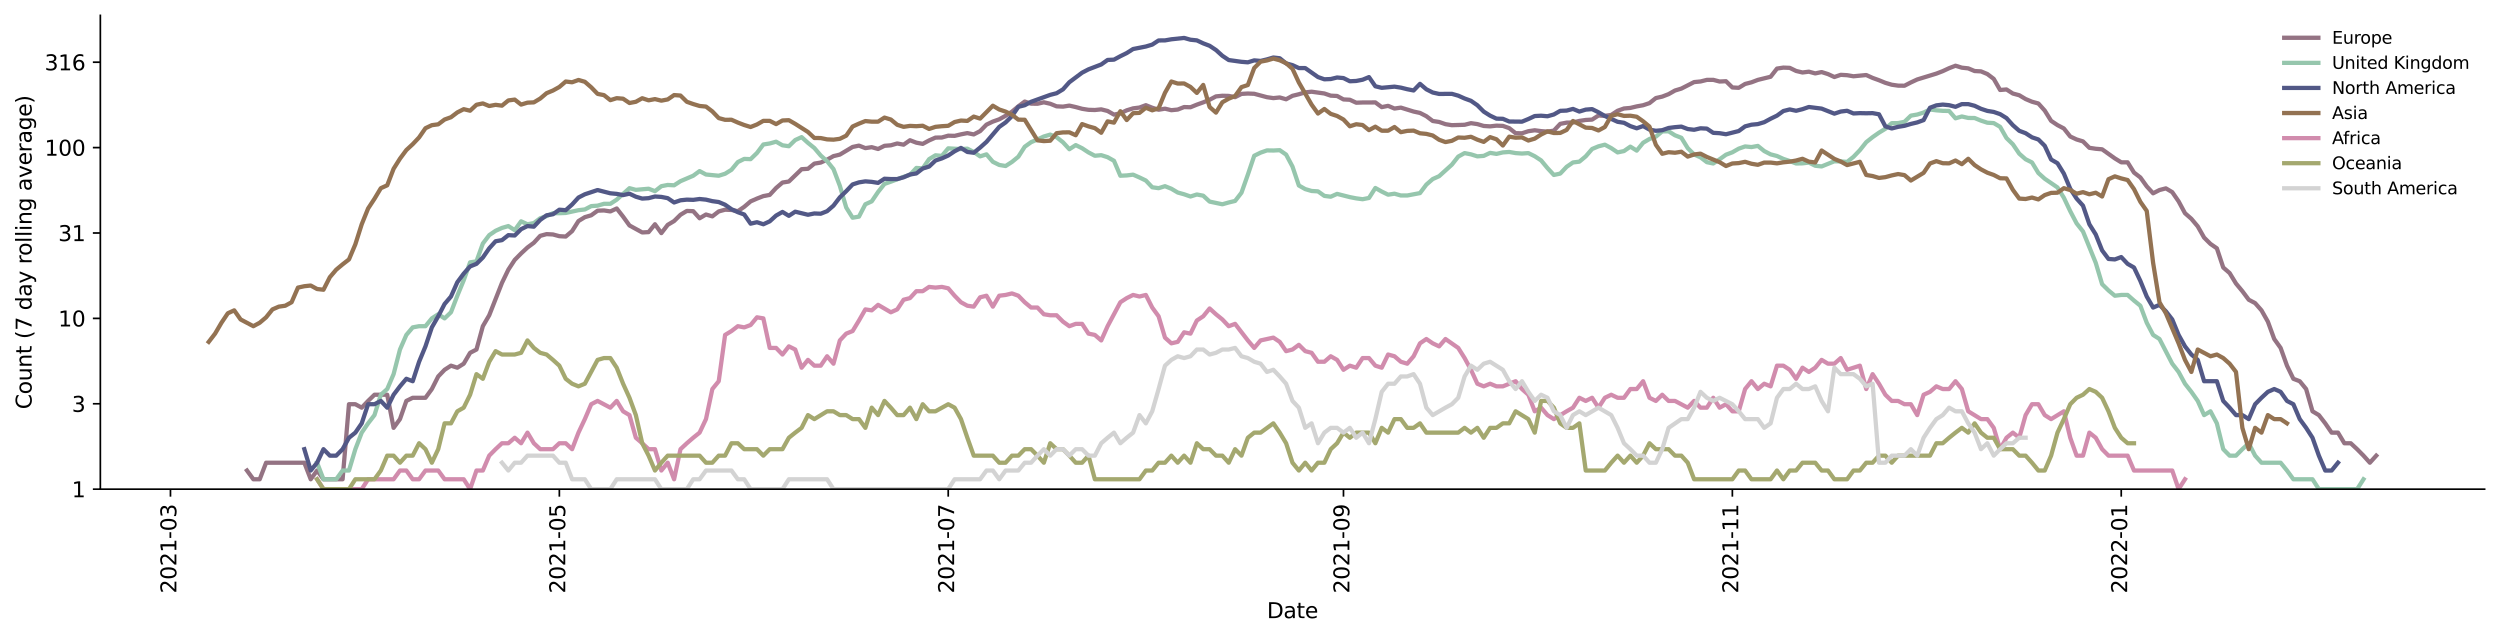 <?xml version="1.0" encoding="utf-8" standalone="no"?>
<!DOCTYPE svg PUBLIC "-//W3C//DTD SVG 1.1//EN"
  "http://www.w3.org/Graphics/SVG/1.1/DTD/svg11.dtd">
<svg height="298.621pt" version="1.1" viewBox="0 0 1170.166 298.621" width="1170.166pt" xmlns="http://www.w3.org/2000/svg" xmlns:xlink="http://www.w3.org/1999/xlink">
 <defs>
  <style type="text/css">*{stroke-linecap:butt;stroke-linejoin:round;}</style>
 </defs>
 <g id="figure_1">
  <g id="patch_1">
   <path d="M 0 298.621 
L 1170.166 298.621 
L 1170.166 0 
L 0 0 
z
" style="fill:#ffffff;"/>
  </g>
  <g id="axes_1">
   <g id="patch_2">
    <path d="M 46.966 228.96 
L 1162.966 228.96 
L 1162.966 7.2 
L 46.966 7.2 
z
" style="fill:#ffffff;"/>
   </g>
   <g id="matplotlib.axis_1">
    <g id="xtick_1">
     <g id="line2d_1">
      <defs>
       <path d="M 0 0 
L 0 3.5 
" id="m0fbe40c476" style="stroke:#000000;stroke-width:0.8;"/>
      </defs>
      <g>
       <use style="stroke:#000000;stroke-width:0.8;" x="79.789" xlink:href="#m0fbe40c476" y="228.96"/>
      </g>
     </g>
     <g id="text_1">
      <!-- 2021-03 -->
      <g transform="translate(82.549 277.743)rotate(-90)scale(0.1 -0.1)">
       <defs>
        <path d="M 1228 531 
L 3431 531 
L 3431 0 
L 469 0 
L 469 531 
Q 828 903 1448 1529 
Q 2069 2156 2228 2338 
Q 2531 2678 2651 2914 
Q 2772 3150 2772 3378 
Q 2772 3750 2511 3984 
Q 2250 4219 1831 4219 
Q 1534 4219 1204 4116 
Q 875 4013 500 3803 
L 500 4441 
Q 881 4594 1212 4672 
Q 1544 4750 1819 4750 
Q 2544 4750 2975 4387 
Q 3406 4025 3406 3419 
Q 3406 3131 3298 2873 
Q 3191 2616 2906 2266 
Q 2828 2175 2409 1742 
Q 1991 1309 1228 531 
z
" id="DejaVuSans-32" transform="scale(0.016)"/>
        <path d="M 2034 4250 
Q 1547 4250 1301 3770 
Q 1056 3291 1056 2328 
Q 1056 1369 1301 889 
Q 1547 409 2034 409 
Q 2525 409 2770 889 
Q 3016 1369 3016 2328 
Q 3016 3291 2770 3770 
Q 2525 4250 2034 4250 
z
M 2034 4750 
Q 2819 4750 3233 4129 
Q 3647 3509 3647 2328 
Q 3647 1150 3233 529 
Q 2819 -91 2034 -91 
Q 1250 -91 836 529 
Q 422 1150 422 2328 
Q 422 3509 836 4129 
Q 1250 4750 2034 4750 
z
" id="DejaVuSans-30" transform="scale(0.016)"/>
        <path d="M 794 531 
L 1825 531 
L 1825 4091 
L 703 3866 
L 703 4441 
L 1819 4666 
L 2450 4666 
L 2450 531 
L 3481 531 
L 3481 0 
L 794 0 
L 794 531 
z
" id="DejaVuSans-31" transform="scale(0.016)"/>
        <path d="M 313 2009 
L 1997 2009 
L 1997 1497 
L 313 1497 
L 313 2009 
z
" id="DejaVuSans-2d" transform="scale(0.016)"/>
        <path d="M 2597 2516 
Q 3050 2419 3304 2112 
Q 3559 1806 3559 1356 
Q 3559 666 3084 287 
Q 2609 -91 1734 -91 
Q 1441 -91 1130 -33 
Q 819 25 488 141 
L 488 750 
Q 750 597 1062 519 
Q 1375 441 1716 441 
Q 2309 441 2620 675 
Q 2931 909 2931 1356 
Q 2931 1769 2642 2001 
Q 2353 2234 1838 2234 
L 1294 2234 
L 1294 2753 
L 1863 2753 
Q 2328 2753 2575 2939 
Q 2822 3125 2822 3475 
Q 2822 3834 2567 4026 
Q 2313 4219 1838 4219 
Q 1578 4219 1281 4162 
Q 984 4106 628 3988 
L 628 4550 
Q 988 4650 1302 4700 
Q 1616 4750 1894 4750 
Q 2613 4750 3031 4423 
Q 3450 4097 3450 3541 
Q 3450 3153 3228 2886 
Q 3006 2619 2597 2516 
z
" id="DejaVuSans-33" transform="scale(0.016)"/>
       </defs>
       <use xlink:href="#DejaVuSans-32"/>
       <use x="63.623" xlink:href="#DejaVuSans-30"/>
       <use x="127.246" xlink:href="#DejaVuSans-32"/>
       <use x="190.869" xlink:href="#DejaVuSans-31"/>
       <use x="254.492" xlink:href="#DejaVuSans-2d"/>
       <use x="290.576" xlink:href="#DejaVuSans-30"/>
       <use x="354.199" xlink:href="#DejaVuSans-33"/>
      </g>
     </g>
    </g>
    <g id="xtick_2">
     <g id="line2d_2">
      <g>
       <use style="stroke:#000000;stroke-width:0.8;" x="261.811" xlink:href="#m0fbe40c476" y="228.96"/>
      </g>
     </g>
     <g id="text_2">
      <!-- 2021-05 -->
      <g transform="translate(264.57 277.743)rotate(-90)scale(0.1 -0.1)">
       <defs>
        <path d="M 691 4666 
L 3169 4666 
L 3169 4134 
L 1269 4134 
L 1269 2991 
Q 1406 3038 1543 3061 
Q 1681 3084 1819 3084 
Q 2600 3084 3056 2656 
Q 3513 2228 3513 1497 
Q 3513 744 3044 326 
Q 2575 -91 1722 -91 
Q 1428 -91 1123 -41 
Q 819 9 494 109 
L 494 744 
Q 775 591 1075 516 
Q 1375 441 1709 441 
Q 2250 441 2565 725 
Q 2881 1009 2881 1497 
Q 2881 1984 2565 2268 
Q 2250 2553 1709 2553 
Q 1456 2553 1204 2497 
Q 953 2441 691 2322 
L 691 4666 
z
" id="DejaVuSans-35" transform="scale(0.016)"/>
       </defs>
       <use xlink:href="#DejaVuSans-32"/>
       <use x="63.623" xlink:href="#DejaVuSans-30"/>
       <use x="127.246" xlink:href="#DejaVuSans-32"/>
       <use x="190.869" xlink:href="#DejaVuSans-31"/>
       <use x="254.492" xlink:href="#DejaVuSans-2d"/>
       <use x="290.576" xlink:href="#DejaVuSans-30"/>
       <use x="354.199" xlink:href="#DejaVuSans-35"/>
      </g>
     </g>
    </g>
    <g id="xtick_3">
     <g id="line2d_3">
      <g>
       <use style="stroke:#000000;stroke-width:0.8;" x="443.832" xlink:href="#m0fbe40c476" y="228.96"/>
      </g>
     </g>
     <g id="text_3">
      <!-- 2021-07 -->
      <g transform="translate(446.591 277.743)rotate(-90)scale(0.1 -0.1)">
       <defs>
        <path d="M 525 4666 
L 3525 4666 
L 3525 4397 
L 1831 0 
L 1172 0 
L 2766 4134 
L 525 4134 
L 525 4666 
z
" id="DejaVuSans-37" transform="scale(0.016)"/>
       </defs>
       <use xlink:href="#DejaVuSans-32"/>
       <use x="63.623" xlink:href="#DejaVuSans-30"/>
       <use x="127.246" xlink:href="#DejaVuSans-32"/>
       <use x="190.869" xlink:href="#DejaVuSans-31"/>
       <use x="254.492" xlink:href="#DejaVuSans-2d"/>
       <use x="290.576" xlink:href="#DejaVuSans-30"/>
       <use x="354.199" xlink:href="#DejaVuSans-37"/>
      </g>
     </g>
    </g>
    <g id="xtick_4">
     <g id="line2d_4">
      <g>
       <use style="stroke:#000000;stroke-width:0.8;" x="628.837" xlink:href="#m0fbe40c476" y="228.96"/>
      </g>
     </g>
     <g id="text_4">
      <!-- 2021-09 -->
      <g transform="translate(631.597 277.743)rotate(-90)scale(0.1 -0.1)">
       <defs>
        <path d="M 703 97 
L 703 672 
Q 941 559 1184 500 
Q 1428 441 1663 441 
Q 2288 441 2617 861 
Q 2947 1281 2994 2138 
Q 2813 1869 2534 1725 
Q 2256 1581 1919 1581 
Q 1219 1581 811 2004 
Q 403 2428 403 3163 
Q 403 3881 828 4315 
Q 1253 4750 1959 4750 
Q 2769 4750 3195 4129 
Q 3622 3509 3622 2328 
Q 3622 1225 3098 567 
Q 2575 -91 1691 -91 
Q 1453 -91 1209 -44 
Q 966 3 703 97 
z
M 1959 2075 
Q 2384 2075 2632 2365 
Q 2881 2656 2881 3163 
Q 2881 3666 2632 3958 
Q 2384 4250 1959 4250 
Q 1534 4250 1286 3958 
Q 1038 3666 1038 3163 
Q 1038 2656 1286 2365 
Q 1534 2075 1959 2075 
z
" id="DejaVuSans-39" transform="scale(0.016)"/>
       </defs>
       <use xlink:href="#DejaVuSans-32"/>
       <use x="63.623" xlink:href="#DejaVuSans-30"/>
       <use x="127.246" xlink:href="#DejaVuSans-32"/>
       <use x="190.869" xlink:href="#DejaVuSans-31"/>
       <use x="254.492" xlink:href="#DejaVuSans-2d"/>
       <use x="290.576" xlink:href="#DejaVuSans-30"/>
       <use x="354.199" xlink:href="#DejaVuSans-39"/>
      </g>
     </g>
    </g>
    <g id="xtick_5">
     <g id="line2d_5">
      <g>
       <use style="stroke:#000000;stroke-width:0.8;" x="810.859" xlink:href="#m0fbe40c476" y="228.96"/>
      </g>
     </g>
     <g id="text_5">
      <!-- 2021-11 -->
      <g transform="translate(813.618 277.743)rotate(-90)scale(0.1 -0.1)">
       <use xlink:href="#DejaVuSans-32"/>
       <use x="63.623" xlink:href="#DejaVuSans-30"/>
       <use x="127.246" xlink:href="#DejaVuSans-32"/>
       <use x="190.869" xlink:href="#DejaVuSans-31"/>
       <use x="254.492" xlink:href="#DejaVuSans-2d"/>
       <use x="290.576" xlink:href="#DejaVuSans-31"/>
       <use x="354.199" xlink:href="#DejaVuSans-31"/>
      </g>
     </g>
    </g>
    <g id="xtick_6">
     <g id="line2d_6">
      <g>
       <use style="stroke:#000000;stroke-width:0.8;" x="992.88" xlink:href="#m0fbe40c476" y="228.96"/>
      </g>
     </g>
     <g id="text_6">
      <!-- 2022-01 -->
      <g transform="translate(995.639 277.743)rotate(-90)scale(0.1 -0.1)">
       <use xlink:href="#DejaVuSans-32"/>
       <use x="63.623" xlink:href="#DejaVuSans-30"/>
       <use x="127.246" xlink:href="#DejaVuSans-32"/>
       <use x="190.869" xlink:href="#DejaVuSans-32"/>
       <use x="254.492" xlink:href="#DejaVuSans-2d"/>
       <use x="290.576" xlink:href="#DejaVuSans-30"/>
       <use x="354.199" xlink:href="#DejaVuSans-31"/>
      </g>
     </g>
    </g>
    <g id="text_7">
     <!-- Date -->
     <g transform="translate(593.015 289.341)scale(0.1 -0.1)">
      <defs>
       <path d="M 1259 4147 
L 1259 519 
L 2022 519 
Q 2988 519 3436 956 
Q 3884 1394 3884 2338 
Q 3884 3275 3436 3711 
Q 2988 4147 2022 4147 
L 1259 4147 
z
M 628 4666 
L 1925 4666 
Q 3281 4666 3915 4102 
Q 4550 3538 4550 2338 
Q 4550 1131 3912 565 
Q 3275 0 1925 0 
L 628 0 
L 628 4666 
z
" id="DejaVuSans-44" transform="scale(0.016)"/>
       <path d="M 2194 1759 
Q 1497 1759 1228 1600 
Q 959 1441 959 1056 
Q 959 750 1161 570 
Q 1363 391 1709 391 
Q 2188 391 2477 730 
Q 2766 1069 2766 1631 
L 2766 1759 
L 2194 1759 
z
M 3341 1997 
L 3341 0 
L 2766 0 
L 2766 531 
Q 2569 213 2275 61 
Q 1981 -91 1556 -91 
Q 1019 -91 701 211 
Q 384 513 384 1019 
Q 384 1609 779 1909 
Q 1175 2209 1959 2209 
L 2766 2209 
L 2766 2266 
Q 2766 2663 2505 2880 
Q 2244 3097 1772 3097 
Q 1472 3097 1187 3025 
Q 903 2953 641 2809 
L 641 3341 
Q 956 3463 1253 3523 
Q 1550 3584 1831 3584 
Q 2591 3584 2966 3190 
Q 3341 2797 3341 1997 
z
" id="DejaVuSans-61" transform="scale(0.016)"/>
       <path d="M 1172 4494 
L 1172 3500 
L 2356 3500 
L 2356 3053 
L 1172 3053 
L 1172 1153 
Q 1172 725 1289 603 
Q 1406 481 1766 481 
L 2356 481 
L 2356 0 
L 1766 0 
Q 1100 0 847 248 
Q 594 497 594 1153 
L 594 3053 
L 172 3053 
L 172 3500 
L 594 3500 
L 594 4494 
L 1172 4494 
z
" id="DejaVuSans-74" transform="scale(0.016)"/>
       <path d="M 3597 1894 
L 3597 1613 
L 953 1613 
Q 991 1019 1311 708 
Q 1631 397 2203 397 
Q 2534 397 2845 478 
Q 3156 559 3463 722 
L 3463 178 
Q 3153 47 2828 -22 
Q 2503 -91 2169 -91 
Q 1331 -91 842 396 
Q 353 884 353 1716 
Q 353 2575 817 3079 
Q 1281 3584 2069 3584 
Q 2775 3584 3186 3129 
Q 3597 2675 3597 1894 
z
M 3022 2063 
Q 3016 2534 2758 2815 
Q 2500 3097 2075 3097 
Q 1594 3097 1305 2825 
Q 1016 2553 972 2059 
L 3022 2063 
z
" id="DejaVuSans-65" transform="scale(0.016)"/>
      </defs>
      <use xlink:href="#DejaVuSans-44"/>
      <use x="77.002" xlink:href="#DejaVuSans-61"/>
      <use x="138.281" xlink:href="#DejaVuSans-74"/>
      <use x="177.49" xlink:href="#DejaVuSans-65"/>
     </g>
    </g>
   </g>
   <g id="matplotlib.axis_2">
    <g id="ytick_1">
     <g id="line2d_7">
      <defs>
       <path d="M 0 0 
L -3.5 0 
" id="mb89db64bf3" style="stroke:#000000;stroke-width:0.8;"/>
      </defs>
      <g>
       <use style="stroke:#000000;stroke-width:0.8;" x="46.966" xlink:href="#mb89db64bf3" y="228.96"/>
      </g>
     </g>
     <g id="text_8">
      <!-- 1 -->
      <g transform="translate(33.603 232.759)scale(0.1 -0.1)">
       <use xlink:href="#DejaVuSans-31"/>
      </g>
     </g>
    </g>
    <g id="ytick_2">
     <g id="line2d_8">
      <g>
       <use style="stroke:#000000;stroke-width:0.8;" x="46.966" xlink:href="#mb89db64bf3" y="188.991"/>
      </g>
     </g>
     <g id="text_9">
      <!-- 3 -->
      <g transform="translate(33.603 192.79)scale(0.1 -0.1)">
       <use xlink:href="#DejaVuSans-33"/>
      </g>
     </g>
    </g>
    <g id="ytick_3">
     <g id="line2d_9">
      <g>
       <use style="stroke:#000000;stroke-width:0.8;" x="46.966" xlink:href="#mb89db64bf3" y="149.022"/>
      </g>
     </g>
     <g id="text_10">
      <!-- 10 -->
      <g transform="translate(27.241 152.821)scale(0.1 -0.1)">
       <use xlink:href="#DejaVuSans-31"/>
       <use x="63.623" xlink:href="#DejaVuSans-30"/>
      </g>
     </g>
    </g>
    <g id="ytick_4">
     <g id="line2d_10">
      <g>
       <use style="stroke:#000000;stroke-width:0.8;" x="46.966" xlink:href="#mb89db64bf3" y="109.053"/>
      </g>
     </g>
     <g id="text_11">
      <!-- 31 -->
      <g transform="translate(27.241 112.852)scale(0.1 -0.1)">
       <use xlink:href="#DejaVuSans-33"/>
       <use x="63.623" xlink:href="#DejaVuSans-31"/>
      </g>
     </g>
    </g>
    <g id="ytick_5">
     <g id="line2d_11">
      <g>
       <use style="stroke:#000000;stroke-width:0.8;" x="46.966" xlink:href="#mb89db64bf3" y="69.084"/>
      </g>
     </g>
     <g id="text_12">
      <!-- 100 -->
      <g transform="translate(20.878 72.883)scale(0.1 -0.1)">
       <use xlink:href="#DejaVuSans-31"/>
       <use x="63.623" xlink:href="#DejaVuSans-30"/>
       <use x="127.246" xlink:href="#DejaVuSans-30"/>
      </g>
     </g>
    </g>
    <g id="ytick_6">
     <g id="line2d_12">
      <g>
       <use style="stroke:#000000;stroke-width:0.8;" x="46.966" xlink:href="#mb89db64bf3" y="29.114"/>
      </g>
     </g>
     <g id="text_13">
      <!-- 316 -->
      <g transform="translate(20.878 32.914)scale(0.1 -0.1)">
       <defs>
        <path d="M 2113 2584 
Q 1688 2584 1439 2293 
Q 1191 2003 1191 1497 
Q 1191 994 1439 701 
Q 1688 409 2113 409 
Q 2538 409 2786 701 
Q 3034 994 3034 1497 
Q 3034 2003 2786 2293 
Q 2538 2584 2113 2584 
z
M 3366 4563 
L 3366 3988 
Q 3128 4100 2886 4159 
Q 2644 4219 2406 4219 
Q 1781 4219 1451 3797 
Q 1122 3375 1075 2522 
Q 1259 2794 1537 2939 
Q 1816 3084 2150 3084 
Q 2853 3084 3261 2657 
Q 3669 2231 3669 1497 
Q 3669 778 3244 343 
Q 2819 -91 2113 -91 
Q 1303 -91 875 529 
Q 447 1150 447 2328 
Q 447 3434 972 4092 
Q 1497 4750 2381 4750 
Q 2619 4750 2861 4703 
Q 3103 4656 3366 4563 
z
" id="DejaVuSans-36" transform="scale(0.016)"/>
       </defs>
       <use xlink:href="#DejaVuSans-33"/>
       <use x="63.623" xlink:href="#DejaVuSans-31"/>
       <use x="127.246" xlink:href="#DejaVuSans-36"/>
      </g>
     </g>
    </g>
    <g id="text_14">
     <!-- Count (7 day rolling average) -->
     <g transform="translate(14.798 191.548)rotate(-90)scale(0.1 -0.1)">
      <defs>
       <path d="M 4122 4306 
L 4122 3641 
Q 3803 3938 3442 4084 
Q 3081 4231 2675 4231 
Q 1875 4231 1450 3742 
Q 1025 3253 1025 2328 
Q 1025 1406 1450 917 
Q 1875 428 2675 428 
Q 3081 428 3442 575 
Q 3803 722 4122 1019 
L 4122 359 
Q 3791 134 3420 21 
Q 3050 -91 2638 -91 
Q 1578 -91 968 557 
Q 359 1206 359 2328 
Q 359 3453 968 4101 
Q 1578 4750 2638 4750 
Q 3056 4750 3426 4639 
Q 3797 4528 4122 4306 
z
" id="DejaVuSans-43" transform="scale(0.016)"/>
       <path d="M 1959 3097 
Q 1497 3097 1228 2736 
Q 959 2375 959 1747 
Q 959 1119 1226 758 
Q 1494 397 1959 397 
Q 2419 397 2687 759 
Q 2956 1122 2956 1747 
Q 2956 2369 2687 2733 
Q 2419 3097 1959 3097 
z
M 1959 3584 
Q 2709 3584 3137 3096 
Q 3566 2609 3566 1747 
Q 3566 888 3137 398 
Q 2709 -91 1959 -91 
Q 1206 -91 779 398 
Q 353 888 353 1747 
Q 353 2609 779 3096 
Q 1206 3584 1959 3584 
z
" id="DejaVuSans-6f" transform="scale(0.016)"/>
       <path d="M 544 1381 
L 544 3500 
L 1119 3500 
L 1119 1403 
Q 1119 906 1312 657 
Q 1506 409 1894 409 
Q 2359 409 2629 706 
Q 2900 1003 2900 1516 
L 2900 3500 
L 3475 3500 
L 3475 0 
L 2900 0 
L 2900 538 
Q 2691 219 2414 64 
Q 2138 -91 1772 -91 
Q 1169 -91 856 284 
Q 544 659 544 1381 
z
M 1991 3584 
L 1991 3584 
z
" id="DejaVuSans-75" transform="scale(0.016)"/>
       <path d="M 3513 2113 
L 3513 0 
L 2938 0 
L 2938 2094 
Q 2938 2591 2744 2837 
Q 2550 3084 2163 3084 
Q 1697 3084 1428 2787 
Q 1159 2491 1159 1978 
L 1159 0 
L 581 0 
L 581 3500 
L 1159 3500 
L 1159 2956 
Q 1366 3272 1645 3428 
Q 1925 3584 2291 3584 
Q 2894 3584 3203 3211 
Q 3513 2838 3513 2113 
z
" id="DejaVuSans-6e" transform="scale(0.016)"/>
       <path id="DejaVuSans-20" transform="scale(0.016)"/>
       <path d="M 1984 4856 
Q 1566 4138 1362 3434 
Q 1159 2731 1159 2009 
Q 1159 1288 1364 580 
Q 1569 -128 1984 -844 
L 1484 -844 
Q 1016 -109 783 600 
Q 550 1309 550 2009 
Q 550 2706 781 3412 
Q 1013 4119 1484 4856 
L 1984 4856 
z
" id="DejaVuSans-28" transform="scale(0.016)"/>
       <path d="M 2906 2969 
L 2906 4863 
L 3481 4863 
L 3481 0 
L 2906 0 
L 2906 525 
Q 2725 213 2448 61 
Q 2172 -91 1784 -91 
Q 1150 -91 751 415 
Q 353 922 353 1747 
Q 353 2572 751 3078 
Q 1150 3584 1784 3584 
Q 2172 3584 2448 3432 
Q 2725 3281 2906 2969 
z
M 947 1747 
Q 947 1113 1208 752 
Q 1469 391 1925 391 
Q 2381 391 2643 752 
Q 2906 1113 2906 1747 
Q 2906 2381 2643 2742 
Q 2381 3103 1925 3103 
Q 1469 3103 1208 2742 
Q 947 2381 947 1747 
z
" id="DejaVuSans-64" transform="scale(0.016)"/>
       <path d="M 2059 -325 
Q 1816 -950 1584 -1140 
Q 1353 -1331 966 -1331 
L 506 -1331 
L 506 -850 
L 844 -850 
Q 1081 -850 1212 -737 
Q 1344 -625 1503 -206 
L 1606 56 
L 191 3500 
L 800 3500 
L 1894 763 
L 2988 3500 
L 3597 3500 
L 2059 -325 
z
" id="DejaVuSans-79" transform="scale(0.016)"/>
       <path d="M 2631 2963 
Q 2534 3019 2420 3045 
Q 2306 3072 2169 3072 
Q 1681 3072 1420 2755 
Q 1159 2438 1159 1844 
L 1159 0 
L 581 0 
L 581 3500 
L 1159 3500 
L 1159 2956 
Q 1341 3275 1631 3429 
Q 1922 3584 2338 3584 
Q 2397 3584 2469 3576 
Q 2541 3569 2628 3553 
L 2631 2963 
z
" id="DejaVuSans-72" transform="scale(0.016)"/>
       <path d="M 603 4863 
L 1178 4863 
L 1178 0 
L 603 0 
L 603 4863 
z
" id="DejaVuSans-6c" transform="scale(0.016)"/>
       <path d="M 603 3500 
L 1178 3500 
L 1178 0 
L 603 0 
L 603 3500 
z
M 603 4863 
L 1178 4863 
L 1178 4134 
L 603 4134 
L 603 4863 
z
" id="DejaVuSans-69" transform="scale(0.016)"/>
       <path d="M 2906 1791 
Q 2906 2416 2648 2759 
Q 2391 3103 1925 3103 
Q 1463 3103 1205 2759 
Q 947 2416 947 1791 
Q 947 1169 1205 825 
Q 1463 481 1925 481 
Q 2391 481 2648 825 
Q 2906 1169 2906 1791 
z
M 3481 434 
Q 3481 -459 3084 -895 
Q 2688 -1331 1869 -1331 
Q 1566 -1331 1297 -1286 
Q 1028 -1241 775 -1147 
L 775 -588 
Q 1028 -725 1275 -790 
Q 1522 -856 1778 -856 
Q 2344 -856 2625 -561 
Q 2906 -266 2906 331 
L 2906 616 
Q 2728 306 2450 153 
Q 2172 0 1784 0 
Q 1141 0 747 490 
Q 353 981 353 1791 
Q 353 2603 747 3093 
Q 1141 3584 1784 3584 
Q 2172 3584 2450 3431 
Q 2728 3278 2906 2969 
L 2906 3500 
L 3481 3500 
L 3481 434 
z
" id="DejaVuSans-67" transform="scale(0.016)"/>
       <path d="M 191 3500 
L 800 3500 
L 1894 563 
L 2988 3500 
L 3597 3500 
L 2284 0 
L 1503 0 
L 191 3500 
z
" id="DejaVuSans-76" transform="scale(0.016)"/>
       <path d="M 513 4856 
L 1013 4856 
Q 1481 4119 1714 3412 
Q 1947 2706 1947 2009 
Q 1947 1309 1714 600 
Q 1481 -109 1013 -844 
L 513 -844 
Q 928 -128 1133 580 
Q 1338 1288 1338 2009 
Q 1338 2731 1133 3434 
Q 928 4138 513 4856 
z
" id="DejaVuSans-29" transform="scale(0.016)"/>
      </defs>
      <use xlink:href="#DejaVuSans-43"/>
      <use x="69.824" xlink:href="#DejaVuSans-6f"/>
      <use x="131.006" xlink:href="#DejaVuSans-75"/>
      <use x="194.385" xlink:href="#DejaVuSans-6e"/>
      <use x="257.764" xlink:href="#DejaVuSans-74"/>
      <use x="296.973" xlink:href="#DejaVuSans-20"/>
      <use x="328.76" xlink:href="#DejaVuSans-28"/>
      <use x="367.773" xlink:href="#DejaVuSans-37"/>
      <use x="431.396" xlink:href="#DejaVuSans-20"/>
      <use x="463.184" xlink:href="#DejaVuSans-64"/>
      <use x="526.66" xlink:href="#DejaVuSans-61"/>
      <use x="587.939" xlink:href="#DejaVuSans-79"/>
      <use x="647.119" xlink:href="#DejaVuSans-20"/>
      <use x="678.906" xlink:href="#DejaVuSans-72"/>
      <use x="717.77" xlink:href="#DejaVuSans-6f"/>
      <use x="778.951" xlink:href="#DejaVuSans-6c"/>
      <use x="806.734" xlink:href="#DejaVuSans-6c"/>
      <use x="834.518" xlink:href="#DejaVuSans-69"/>
      <use x="862.301" xlink:href="#DejaVuSans-6e"/>
      <use x="925.68" xlink:href="#DejaVuSans-67"/>
      <use x="989.156" xlink:href="#DejaVuSans-20"/>
      <use x="1020.943" xlink:href="#DejaVuSans-61"/>
      <use x="1082.223" xlink:href="#DejaVuSans-76"/>
      <use x="1141.402" xlink:href="#DejaVuSans-65"/>
      <use x="1202.926" xlink:href="#DejaVuSans-72"/>
      <use x="1244.039" xlink:href="#DejaVuSans-61"/>
      <use x="1305.318" xlink:href="#DejaVuSans-67"/>
      <use x="1368.795" xlink:href="#DejaVuSans-65"/>
      <use x="1430.318" xlink:href="#DejaVuSans-29"/>
     </g>
    </g>
   </g>
   <g id="line2d_13">
    <path clip-path="url(#p17e301252f)" d="M 115.597 220.235 
L 118.581 224.324 
L 121.565 224.324 
L 124.549 216.577 
L 142.452 216.577 
L 145.436 224.324 
L 148.42 220.235 
L 151.404 224.324 
L 160.356 224.324 
L 163.34 189.205 
L 166.324 189.205 
L 169.308 190.82 
L 172.292 187.662 
L 175.276 184.767 
L 181.244 184.767 
L 184.228 200.26 
L 187.212 196.171 
L 190.196 187.662 
L 193.18 186.184 
L 199.147 186.184 
L 202.131 182.095 
L 205.115 176.197 
L 208.099 173.086 
L 211.083 171.156 
L 214.067 172.108 
L 217.051 170.231 
L 220.035 165.141 
L 223.019 163.598 
L 226.003 152.68 
L 228.987 147.565 
L 234.955 132.396 
L 237.939 126.221 
L 240.923 121.649 
L 243.907 118.628 
L 246.891 115.85 
L 249.875 113.633 
L 252.859 110.389 
L 255.843 109.584 
L 258.827 109.743 
L 261.811 110.552 
L 264.795 110.717 
L 267.778 108.179 
L 270.762 103.467 
L 273.746 101.646 
L 276.73 100.77 
L 279.714 98.615 
L 282.698 98.499 
L 285.682 98.965 
L 288.666 97.585 
L 291.65 101.394 
L 294.634 105.53 
L 300.602 108.796 
L 303.586 108.641 
L 306.57 104.968 
L 309.554 109.109 
L 312.538 105.248 
L 315.522 103.467 
L 318.506 100.524 
L 321.49 98.731 
L 324.474 98.848 
L 327.458 102.157 
L 330.442 100.402 
L 333.426 101.268 
L 336.409 98.965 
L 339.393 98.154 
L 342.377 98.268 
L 345.361 98.848 
L 348.345 96.805 
L 351.329 94.256 
L 354.313 92.95 
L 357.297 91.786 
L 360.281 91.218 
L 363.265 87.995 
L 366.249 85.44 
L 369.233 84.967 
L 375.201 79.203 
L 378.185 79.005 
L 381.169 76.583 
L 384.153 76.094 
L 387.137 74.726 
L 390.121 73.074 
L 393.105 72.358 
L 399.073 68.787 
L 402.057 68.154 
L 405.04 69.332 
L 408.024 68.886 
L 411.008 69.734 
L 413.992 68.251 
L 416.976 68.009 
L 419.96 67.154 
L 422.944 67.722 
L 425.928 65.64 
L 428.912 66.781 
L 431.896 67.343 
L 434.88 65.73 
L 437.864 64.404 
L 440.848 64.361 
L 443.832 63.506 
L 446.816 63.591 
L 449.8 62.878 
L 452.784 62.302 
L 455.768 62.92 
L 458.752 61.376 
L 461.736 58.336 
L 464.72 56.91 
L 467.704 55.844 
L 470.688 54.19 
L 473.672 52.274 
L 476.655 49.769 
L 479.639 47.539 
L 482.623 48.513 
L 485.607 48.567 
L 488.591 47.888 
L 491.575 48.567 
L 494.559 49.769 
L 497.543 49.912 
L 500.527 49.43 
L 503.511 50.112 
L 506.495 50.925 
L 509.479 51.399 
L 512.463 51.489 
L 515.447 51.191 
L 518.431 51.94 
L 521.415 53.646 
L 524.399 53.047 
L 527.383 51.638 
L 530.367 50.72 
L 533.351 50.342 
L 536.335 49.233 
L 539.319 50.429 
L 542.303 51.369 
L 545.286 50.867 
L 548.27 51.578 
L 551.254 51.28 
L 554.238 50.112 
L 557.222 50.198 
L 560.206 48.982 
L 563.19 47.914 
L 566.174 46.696 
L 569.158 45.119 
L 572.142 44.822 
L 575.126 44.896 
L 578.11 45.469 
L 581.094 43.945 
L 584.078 43.778 
L 587.062 43.897 
L 593.03 45.494 
L 596.014 45.924 
L 598.998 45.62 
L 601.982 46.463 
L 604.966 44.847 
L 607.95 44.114 
L 610.934 43.232 
L 613.917 42.927 
L 619.885 43.754 
L 622.869 44.773 
L 625.853 44.921 
L 628.837 46.54 
L 631.821 46.696 
L 634.805 48.077 
L 637.789 47.968 
L 643.757 47.941 
L 646.741 50.141 
L 649.725 49.542 
L 652.709 50.808 
L 655.693 50.371 
L 661.661 52.213 
L 664.645 52.86 
L 667.629 54.385 
L 670.613 56.632 
L 673.597 57.085 
L 676.581 58.118 
L 679.565 58.592 
L 685.532 58.409 
L 688.516 57.651 
L 691.5 58.082 
L 694.484 58.96 
L 697.468 59.146 
L 700.452 58.812 
L 703.436 58.923 
L 706.42 59.975 
L 709.404 62.343 
L 712.388 62.384 
L 715.372 61.416 
L 718.356 60.981 
L 721.34 61.376 
L 724.324 61.616 
L 727.308 61.139 
L 730.292 57.974 
L 733.276 57.402 
L 736.26 57.332 
L 739.244 56.597 
L 742.228 56.15 
L 745.212 55.979 
L 748.196 54.061 
L 751.18 54.223 
L 754.163 53.805 
L 757.147 51.849 
L 760.131 50.779 
L 763.115 50.516 
L 766.099 49.798 
L 769.083 49.261 
L 772.067 48.267 
L 775.051 45.899 
L 778.035 45.219 
L 781.019 44.066 
L 784.003 42.371 
L 786.987 41.464 
L 792.955 38.423 
L 795.939 38.137 
L 798.923 37.392 
L 801.907 37.372 
L 804.891 38.157 
L 807.875 38.015 
L 810.859 40.931 
L 813.843 41.108 
L 816.827 39.295 
L 819.811 38.525 
L 822.795 37.392 
L 828.762 35.93 
L 831.746 32.103 
L 834.73 31.645 
L 837.714 31.763 
L 840.698 33.215 
L 843.682 33.928 
L 846.666 33.552 
L 849.65 34.363 
L 852.634 33.73 
L 855.618 34.675 
L 858.602 36.045 
L 861.586 35.026 
L 864.57 35.194 
L 867.554 35.702 
L 873.522 35.119 
L 876.506 36.469 
L 879.49 37.552 
L 882.474 38.773 
L 885.458 39.654 
L 888.442 40.082 
L 891.426 40.125 
L 894.409 38.587 
L 897.393 37.194 
L 906.345 34.454 
L 909.329 33.303 
L 912.313 31.916 
L 915.297 30.762 
L 918.281 31.678 
L 921.265 32.001 
L 924.249 33.25 
L 927.233 33.409 
L 930.217 34.656 
L 933.201 36.918 
L 936.185 42.119 
L 939.169 41.869 
L 942.153 43.778 
L 945.137 44.576 
L 948.121 46.36 
L 951.105 47.619 
L 954.089 48.43 
L 957.073 51.758 
L 960.057 56.562 
L 963.04 58.555 
L 966.024 60.128 
L 969.008 63.888 
L 971.992 65.282 
L 974.976 66.183 
L 977.96 69.183 
L 980.944 69.633 
L 983.928 69.886 
L 989.896 74.147 
L 992.88 75.973 
L 995.864 75.973 
L 998.848 80.765 
L 1001.832 83.061 
L 1004.816 87.234 
L 1007.8 90.476 
L 1010.784 88.948 
L 1013.768 88.166 
L 1016.752 89.929 
L 1019.736 94.256 
L 1022.72 99.796 
L 1025.704 102.415 
L 1028.688 105.958 
L 1031.672 111.214 
L 1034.655 114.174 
L 1037.639 116.233 
L 1040.623 125.207 
L 1043.607 127.799 
L 1046.591 132.705 
L 1049.575 136.294 
L 1052.559 140.297 
L 1055.543 141.875 
L 1058.527 145.265 
L 1061.511 150.542 
L 1064.495 158.68 
L 1067.479 162.851 
L 1070.463 171.156 
L 1073.447 177.299 
L 1076.431 178.437 
L 1079.415 182.095 
L 1082.399 192.514 
L 1085.383 194.294 
L 1088.367 198.156 
L 1091.351 202.501 
L 1094.335 202.501 
L 1097.319 207.469 
L 1100.303 207.469 
L 1103.286 210.248 
L 1106.27 213.269 
L 1109.254 216.577 
L 1112.238 213.269 
L 1112.238 213.269 
" style="fill:none;stroke:#947383;stroke-linecap:square;stroke-width:2;"/>
   </g>
   <g id="line2d_14">
    <path clip-path="url(#p17e301252f)" d="M 148.42 216.577 
L 151.404 224.324 
L 157.372 224.324 
L 160.356 220.235 
L 163.34 220.235 
L 166.324 210.248 
L 169.308 202.501 
L 172.292 198.156 
L 175.276 194.294 
L 178.26 184.767 
L 181.244 182.095 
L 184.228 175.128 
L 187.212 163.598 
L 190.196 156.769 
L 193.18 153.235 
L 196.163 152.68 
L 199.147 152.68 
L 202.131 149.022 
L 205.115 147.093 
L 208.099 149.022 
L 211.083 146.167 
L 214.067 138.42 
L 217.051 131.189 
L 220.035 122.795 
L 223.019 122.332 
L 226.003 113.993 
L 228.987 110.065 
L 231.971 108.027 
L 234.955 106.682 
L 237.939 105.815 
L 240.923 107.723 
L 243.907 103.601 
L 246.891 104.968 
L 249.875 104.414 
L 252.859 102.157 
L 255.843 101.143 
L 258.827 99.796 
L 261.811 99.796 
L 264.795 99.676 
L 270.762 98.383 
L 273.746 98.039 
L 276.73 96.476 
L 279.714 96.258 
L 282.698 95.401 
L 285.682 95.401 
L 288.666 93.446 
L 294.634 88.08 
L 297.618 88.861 
L 303.586 88.338 
L 306.57 89.48 
L 309.554 87.15 
L 312.538 86.571 
L 315.522 86.735 
L 318.506 84.81 
L 324.474 82.254 
L 327.458 80.077 
L 330.442 81.679 
L 336.409 82.254 
L 339.393 81.325 
L 342.377 79.47 
L 345.361 75.852 
L 348.345 74.377 
L 351.329 74.493 
L 354.313 71.603 
L 357.297 67.627 
L 360.281 67.154 
L 363.265 66.32 
L 366.249 68.009 
L 369.233 68.445 
L 372.217 65.55 
L 375.201 64.188 
L 378.185 66.874 
L 381.169 69.283 
L 384.153 72.796 
L 387.137 75.433 
L 390.121 79.137 
L 393.105 86.983 
L 396.089 97.137 
L 399.073 101.901 
L 402.057 101.394 
L 405.04 95.613 
L 408.024 94.256 
L 411.008 89.839 
L 413.992 86.082 
L 416.976 85.045 
L 422.944 82.765 
L 425.928 81.822 
L 428.912 78.611 
L 431.896 78.807 
L 434.88 74.493 
L 437.864 72.686 
L 440.848 72.962 
L 443.832 69.432 
L 449.8 69.785 
L 452.784 69.583 
L 455.768 71.126 
L 458.752 73.185 
L 461.736 72.249 
L 464.72 75.732 
L 467.704 77.204 
L 470.688 77.709 
L 473.672 75.792 
L 476.655 73.353 
L 479.639 68.689 
L 482.623 66.55 
L 485.607 65.282 
L 488.591 63.888 
L 491.575 63.003 
L 494.559 64.231 
L 497.543 66.596 
L 500.527 69.836 
L 503.511 67.913 
L 506.495 69.382 
L 509.479 71.337 
L 512.463 72.907 
L 515.447 72.631 
L 518.431 73.578 
L 521.415 75.255 
L 524.399 82.254 
L 527.383 82.11 
L 530.367 81.751 
L 533.351 83.061 
L 536.335 84.5 
L 539.319 87.654 
L 542.303 88.08 
L 545.286 87.15 
L 548.27 88.338 
L 551.254 90.11 
L 554.238 90.938 
L 557.222 91.977 
L 560.206 91.031 
L 563.19 91.596 
L 566.174 94.359 
L 572.142 95.613 
L 575.126 94.772 
L 578.11 94.052 
L 581.094 90.201 
L 584.078 81.751 
L 587.062 72.907 
L 590.046 71.443 
L 593.03 70.398 
L 596.014 70.449 
L 598.998 70.295 
L 601.982 72.358 
L 604.966 77.965 
L 607.95 86.818 
L 610.934 88.512 
L 613.917 89.391 
L 616.901 89.569 
L 619.885 91.691 
L 622.869 92.073 
L 625.853 90.752 
L 631.821 92.266 
L 634.805 92.851 
L 637.789 93.247 
L 640.773 92.655 
L 643.757 87.995 
L 646.741 89.659 
L 649.725 91.124 
L 652.709 90.66 
L 655.693 91.501 
L 658.677 91.501 
L 664.645 90.384 
L 667.629 86.407 
L 670.613 83.811 
L 673.597 82.472 
L 679.565 77.079 
L 682.549 73.297 
L 685.532 71.656 
L 688.516 72.249 
L 691.5 73.185 
L 694.484 72.962 
L 697.468 71.55 
L 700.452 72.032 
L 703.436 71.337 
L 706.42 71.126 
L 709.404 71.656 
L 712.388 71.871 
L 715.372 71.656 
L 718.356 73.129 
L 721.34 75.078 
L 724.324 78.676 
L 727.308 81.894 
L 730.292 81.254 
L 733.276 78.093 
L 736.26 76.034 
L 739.244 75.672 
L 742.228 73.185 
L 745.212 69.734 
L 748.196 68.493 
L 751.18 67.722 
L 754.163 69.332 
L 757.147 71.337 
L 760.131 70.708 
L 763.115 68.64 
L 766.099 70.501 
L 769.083 66.828 
L 772.067 65.061 
L 775.051 63.974 
L 778.035 61.496 
L 781.019 61.456 
L 784.003 63.337 
L 786.987 64.491 
L 789.971 69.332 
L 792.955 72.303 
L 795.939 73.634 
L 798.923 75.913 
L 801.907 76.522 
L 804.891 74.551 
L 807.875 72.412 
L 810.859 71.284 
L 813.843 69.583 
L 816.827 68.542 
L 819.811 68.836 
L 822.795 68.299 
L 825.778 70.708 
L 828.762 72.249 
L 831.746 73.018 
L 834.73 74.377 
L 837.714 75.374 
L 840.698 76.522 
L 843.682 76.46 
L 846.666 76.094 
L 849.65 77.582 
L 852.634 77.901 
L 858.602 75.493 
L 861.586 75.552 
L 864.57 75.792 
L 867.554 73.409 
L 870.538 70.295 
L 873.522 66.55 
L 876.506 64.188 
L 879.49 62.099 
L 882.474 60.282 
L 885.458 57.651 
L 888.442 57.616 
L 891.426 57.015 
L 894.409 54.126 
L 897.393 53.614 
L 900.377 52.674 
L 903.361 51.25 
L 906.345 51.638 
L 909.329 51.879 
L 912.313 51.94 
L 915.297 55.373 
L 918.281 54.515 
L 921.265 55.206 
L 924.249 55.239 
L 927.233 56.459 
L 930.217 57.438 
L 933.201 57.616 
L 936.185 59.37 
L 939.169 64.622 
L 942.153 67.532 
L 945.137 71.924 
L 948.121 74.551 
L 951.105 76.034 
L 954.089 80.974 
L 957.073 83.66 
L 963.04 87.739 
L 966.024 92.557 
L 969.008 98.848 
L 971.992 104.552 
L 974.976 108.332 
L 980.944 123.029 
L 983.928 133.016 
L 986.912 135.952 
L 989.896 138.42 
L 992.88 138.056 
L 995.864 138.056 
L 998.848 140.685 
L 1001.832 143.108 
L 1004.816 151.065 
L 1007.8 156.769 
L 1010.784 158.68 
L 1016.752 170.231 
L 1019.736 174.092 
L 1022.72 179.614 
L 1025.704 183.405 
L 1028.688 187.662 
L 1031.672 194.294 
L 1034.655 192.514 
L 1037.639 198.156 
L 1040.623 210.248 
L 1043.607 213.269 
L 1046.591 213.269 
L 1049.575 210.248 
L 1052.559 207.469 
L 1055.543 213.269 
L 1058.527 216.577 
L 1067.479 216.577 
L 1070.463 220.235 
L 1073.447 224.324 
L 1082.399 224.324 
L 1085.383 228.96 
L 1103.286 228.96 
L 1106.27 224.324 
L 1106.27 224.324 
" style="fill:none;stroke:#96c6ad;stroke-linecap:square;stroke-width:2;"/>
   </g>
   <g id="line2d_15">
    <path clip-path="url(#p17e301252f)" d="M 142.452 210.248 
L 145.436 220.235 
L 148.42 216.577 
L 151.404 210.248 
L 154.388 213.269 
L 157.372 213.269 
L 160.356 210.248 
L 163.34 204.896 
L 166.324 202.501 
L 169.308 198.156 
L 172.292 189.205 
L 175.276 189.205 
L 178.26 187.662 
L 181.244 190.82 
L 184.228 184.767 
L 187.212 180.832 
L 190.196 177.299 
L 193.18 178.437 
L 196.163 169.329 
L 199.147 162.12 
L 202.131 153.235 
L 205.115 148.044 
L 208.099 142.281 
L 211.083 138.787 
L 214.067 132.09 
L 217.051 128.069 
L 220.035 124.711 
L 223.019 123.501 
L 226.003 120.54 
L 228.987 116.233 
L 231.971 112.924 
L 234.955 112.402 
L 237.939 110.065 
L 240.923 110.227 
L 243.907 107.273 
L 246.891 105.815 
L 249.875 106.101 
L 252.859 102.937 
L 255.843 100.77 
L 258.827 100.28 
L 261.811 98.154 
L 264.795 98.383 
L 267.778 95.72 
L 270.762 92.46 
L 273.746 90.938 
L 279.714 88.948 
L 285.682 90.476 
L 288.666 90.752 
L 291.65 91.312 
L 294.634 90.66 
L 297.618 92.073 
L 300.602 92.95 
L 303.586 92.753 
L 306.57 91.977 
L 309.554 92.169 
L 312.538 92.753 
L 315.522 94.772 
L 318.506 93.748 
L 321.49 93.446 
L 324.474 93.546 
L 327.458 93.147 
L 330.442 93.446 
L 333.426 94.154 
L 336.409 94.565 
L 339.393 95.827 
L 342.377 97.925 
L 345.361 99.319 
L 348.345 100.402 
L 351.329 104.69 
L 354.313 104.005 
L 357.297 104.968 
L 360.281 103.601 
L 363.265 100.894 
L 366.249 99.2 
L 369.233 101.018 
L 372.217 99.082 
L 378.185 100.524 
L 381.169 99.916 
L 384.153 100.037 
L 387.137 98.848 
L 390.121 96.258 
L 393.105 92.363 
L 396.089 89.48 
L 399.073 86.325 
L 402.057 85.361 
L 405.04 84.889 
L 408.024 85.124 
L 411.008 85.599 
L 413.992 83.66 
L 416.976 83.811 
L 419.96 83.811 
L 422.944 82.987 
L 425.928 81.679 
L 428.912 81.184 
L 431.896 78.873 
L 434.88 77.965 
L 437.864 75.137 
L 440.848 74.147 
L 443.832 72.796 
L 446.816 70.812 
L 449.8 69.233 
L 452.784 71.126 
L 455.768 71.496 
L 458.752 69.084 
L 461.736 66.412 
L 467.704 59.408 
L 470.688 57.296 
L 473.672 54.352 
L 476.655 49.997 
L 479.639 49.261 
L 482.623 47.646 
L 491.575 44.405 
L 494.559 43.634 
L 497.543 41.824 
L 500.527 38.484 
L 506.495 34.018 
L 509.479 32.464 
L 515.447 30.175 
L 518.431 28.058 
L 521.415 27.921 
L 524.399 26.308 
L 527.383 24.835 
L 530.367 22.946 
L 536.335 21.771 
L 539.319 20.882 
L 542.303 18.933 
L 545.286 18.91 
L 548.27 18.388 
L 554.238 17.76 
L 557.222 18.595 
L 560.206 18.898 
L 563.19 20.293 
L 566.174 21.43 
L 569.158 23.409 
L 572.142 26.106 
L 575.126 28.104 
L 581.094 28.936 
L 584.078 29.171 
L 587.062 28.256 
L 590.046 28.517 
L 593.03 27.8 
L 596.014 26.92 
L 598.998 27.261 
L 601.982 29.677 
L 604.966 30.484 
L 607.95 31.848 
L 610.934 31.865 
L 616.901 36.064 
L 619.885 37.115 
L 622.869 36.996 
L 625.853 36.276 
L 628.837 36.547 
L 631.821 38.035 
L 634.805 37.893 
L 637.789 37.313 
L 640.773 36.083 
L 643.757 40.384 
L 646.741 41.108 
L 652.709 40.558 
L 655.693 41.019 
L 658.677 41.756 
L 661.661 42.348 
L 664.645 39.253 
L 667.629 41.801 
L 670.613 43.302 
L 673.597 43.97 
L 679.565 43.921 
L 682.549 44.773 
L 685.532 46.103 
L 688.516 47.194 
L 691.5 49.261 
L 694.484 52.244 
L 697.468 54.126 
L 700.452 55.54 
L 703.436 55.607 
L 706.42 56.875 
L 712.388 56.945 
L 715.372 55.709 
L 718.356 54.32 
L 721.34 54.158 
L 724.324 54.417 
L 727.308 53.582 
L 730.292 51.879 
L 733.276 51.758 
L 736.26 50.984 
L 739.244 52.213 
L 742.228 51.31 
L 745.212 51.073 
L 748.196 52.55 
L 751.18 54.287 
L 757.147 57.015 
L 760.131 57.473 
L 763.115 59.034 
L 766.099 60.052 
L 769.083 58.997 
L 772.067 60.669 
L 775.051 61.218 
L 778.035 60.942 
L 781.019 59.899 
L 784.003 59.52 
L 786.987 59.258 
L 789.971 60.397 
L 792.955 60.747 
L 795.939 60.052 
L 798.923 60.205 
L 801.907 62.18 
L 804.891 62.343 
L 807.875 62.837 
L 813.843 61.337 
L 816.827 59.146 
L 819.811 58.372 
L 822.795 58.082 
L 825.778 57.19 
L 828.762 55.574 
L 831.746 54.126 
L 834.73 51.97 
L 837.714 51.221 
L 840.698 51.849 
L 843.682 51.102 
L 846.666 50.083 
L 852.634 50.837 
L 858.602 53.203 
L 861.586 52.213 
L 864.57 51.849 
L 867.554 53.109 
L 870.538 52.953 
L 873.522 53.015 
L 876.506 52.953 
L 879.49 53.487 
L 882.474 59.146 
L 885.458 60.128 
L 888.442 59.37 
L 891.426 58.886 
L 894.409 58.01 
L 897.393 57.296 
L 900.377 56.218 
L 903.361 50.429 
L 906.345 49.317 
L 909.329 48.954 
L 912.313 49.233 
L 915.297 49.997 
L 918.281 48.733 
L 921.265 48.733 
L 924.249 49.514 
L 927.233 50.925 
L 930.217 51.909 
L 933.201 52.397 
L 936.185 53.424 
L 939.169 55.273 
L 942.153 58.592 
L 945.137 61.218 
L 948.121 62.343 
L 951.105 64.275 
L 954.089 65.282 
L 957.073 68.251 
L 960.057 74.667 
L 963.04 76.399 
L 966.024 81.254 
L 969.008 88.338 
L 971.992 92.95 
L 974.976 96.258 
L 977.96 104.968 
L 980.944 109.743 
L 983.928 117.211 
L 986.912 121.201 
L 989.896 121.424 
L 992.88 120.322 
L 995.864 123.501 
L 998.848 125.207 
L 1001.832 131.487 
L 1004.816 138.787 
L 1007.8 143.955 
L 1010.784 142.692 
L 1013.768 145.713 
L 1016.752 149.521 
L 1019.736 156.769 
L 1022.72 162.12 
L 1025.704 165.939 
L 1028.688 168.45 
L 1031.672 178.437 
L 1037.639 178.437 
L 1040.623 187.662 
L 1043.607 190.82 
L 1046.591 194.294 
L 1049.575 194.294 
L 1052.559 196.171 
L 1055.543 189.205 
L 1058.527 186.184 
L 1061.511 183.405 
L 1064.495 182.095 
L 1067.479 183.405 
L 1070.463 187.662 
L 1073.447 189.205 
L 1076.431 196.171 
L 1079.415 200.26 
L 1082.399 204.896 
L 1085.383 213.269 
L 1088.367 220.235 
L 1091.351 220.235 
L 1094.335 216.577 
L 1094.335 216.577 
" style="fill:none;stroke:#525886;stroke-linecap:square;stroke-width:2;"/>
   </g>
   <g id="line2d_16">
    <path clip-path="url(#p17e301252f)" d="M 97.693 160.016 
L 100.677 156.154 
L 103.661 151.065 
L 106.645 146.627 
L 109.629 145.265 
L 112.613 149.521 
L 118.581 152.68 
L 121.565 151.065 
L 124.549 148.529 
L 127.532 144.823 
L 130.516 143.529 
L 133.5 143.108 
L 136.484 141.474 
L 139.468 134.616 
L 142.452 133.967 
L 145.436 133.647 
L 148.42 135.278 
L 151.404 135.613 
L 154.388 129.736 
L 157.372 126.221 
L 160.356 123.74 
L 163.34 121.424 
L 166.324 114.356 
L 169.308 104.968 
L 172.292 97.585 
L 175.276 93.048 
L 178.26 88.08 
L 181.244 86.735 
L 184.228 79.005 
L 187.212 74.262 
L 190.196 70.243 
L 193.18 67.484 
L 196.163 64.318 
L 199.147 60.013 
L 202.131 58.592 
L 205.115 58.191 
L 208.099 55.945 
L 211.083 54.875 
L 214.067 52.612 
L 217.051 51.102 
L 220.035 51.819 
L 223.019 49.038 
L 226.003 48.403 
L 228.987 49.627 
L 231.971 49.065 
L 234.955 49.458 
L 237.939 47.01 
L 240.923 46.618 
L 243.907 48.954 
L 246.891 48.05 
L 249.875 47.914 
L 252.859 46.128 
L 255.843 43.61 
L 258.827 42.371 
L 261.811 40.711 
L 264.795 38.157 
L 267.778 38.505 
L 270.762 37.432 
L 273.746 38.279 
L 276.73 40.865 
L 279.714 43.945 
L 282.698 44.527 
L 285.682 46.879 
L 288.666 45.95 
L 291.65 46.205 
L 294.634 48.212 
L 297.618 47.646 
L 300.602 45.975 
L 303.586 46.957 
L 306.57 46.385 
L 309.554 47.115 
L 312.538 46.54 
L 315.522 44.503 
L 318.506 44.723 
L 321.49 47.646 
L 324.474 48.705 
L 327.458 49.599 
L 330.442 49.883 
L 333.426 52.152 
L 336.409 55.273 
L 339.393 56.082 
L 342.377 56.048 
L 345.361 57.367 
L 348.345 58.518 
L 351.329 59.445 
L 354.313 58.263 
L 357.297 56.562 
L 360.281 56.562 
L 363.265 58.082 
L 366.249 56.39 
L 369.233 56.253 
L 372.217 57.974 
L 378.185 61.776 
L 381.169 64.578 
L 384.153 64.622 
L 387.137 65.238 
L 390.121 65.371 
L 393.105 64.972 
L 396.089 63.506 
L 399.073 59.22 
L 402.057 57.866 
L 405.04 56.666 
L 408.024 56.945 
L 411.008 56.945 
L 413.992 55.04 
L 416.976 55.945 
L 419.96 58.409 
L 422.944 59.37 
L 425.928 58.923 
L 428.912 59.071 
L 431.896 58.849 
L 434.88 60.359 
L 437.864 59.37 
L 440.848 59.071 
L 443.832 58.886 
L 446.816 57.12 
L 449.8 56.424 
L 452.784 56.597 
L 455.768 54.58 
L 458.752 55.507 
L 464.72 49.486 
L 467.704 51.25 
L 470.688 52.244 
L 473.672 53.709 
L 476.655 56.013 
L 479.639 56.048 
L 485.607 65.685 
L 488.591 66.046 
L 491.575 65.865 
L 494.559 62.343 
L 497.543 61.977 
L 500.527 61.937 
L 503.511 63.295 
L 506.495 58.082 
L 509.479 59.146 
L 512.463 59.975 
L 515.447 62.139 
L 518.431 56.805 
L 521.415 57.402 
L 524.399 52.061 
L 527.383 56.184 
L 530.367 52.984 
L 533.351 52.829 
L 536.335 50.429 
L 539.319 51.638 
L 542.303 50.691 
L 545.286 43.444 
L 548.27 38.157 
L 551.254 39.106 
L 554.238 39.064 
L 557.222 40.689 
L 560.206 43.492 
L 563.19 39.76 
L 566.174 50.083 
L 569.158 52.705 
L 572.142 47.861 
L 575.126 46.18 
L 578.11 44.945 
L 581.094 40.777 
L 584.078 39.803 
L 587.062 31.814 
L 590.046 28.858 
L 593.03 28.287 
L 596.014 27.41 
L 598.998 28.21 
L 601.982 29.582 
L 604.966 32.206 
L 607.95 38.608 
L 613.917 48.982 
L 616.901 53.141 
L 619.885 51.014 
L 622.869 53.298 
L 625.853 54.287 
L 628.837 55.945 
L 631.821 59.109 
L 634.805 58.154 
L 637.789 58.518 
L 640.773 60.903 
L 643.757 59.295 
L 646.741 61.178 
L 649.725 61.178 
L 652.709 59.445 
L 655.693 61.856 
L 658.677 61.257 
L 661.661 61.139 
L 664.645 62.384 
L 667.629 62.671 
L 670.613 63.422 
L 673.597 65.416 
L 676.581 66.504 
L 679.565 65.91 
L 682.549 64.361 
L 685.532 64.491 
L 688.516 64.017 
L 691.5 65.371 
L 694.484 66.412 
L 697.468 64.188 
L 700.452 65.193 
L 703.436 68.106 
L 706.42 63.974 
L 709.404 64.448 
L 712.388 64.318 
L 715.372 65.775 
L 718.356 64.884 
L 721.34 62.961 
L 724.324 61.496 
L 727.308 62.262 
L 730.292 62.221 
L 733.276 60.825 
L 736.26 56.632 
L 742.228 59.747 
L 745.212 59.899 
L 748.196 61.06 
L 751.18 59.445 
L 754.163 54.223 
L 757.147 53.455 
L 760.131 54.255 
L 763.115 54.158 
L 766.099 54.645 
L 769.083 56.77 
L 772.067 59.258 
L 775.051 67.77 
L 778.035 71.978 
L 781.019 71.232 
L 784.003 71.496 
L 786.987 71.021 
L 789.971 73.297 
L 792.955 72.303 
L 795.939 71.924 
L 798.923 73.465 
L 804.891 75.913 
L 807.875 77.709 
L 810.859 76.522 
L 813.843 76.338 
L 816.827 75.732 
L 819.811 76.645 
L 822.795 77.142 
L 825.778 76.094 
L 828.762 76.094 
L 831.746 76.46 
L 834.73 75.973 
L 837.714 75.672 
L 840.698 75.137 
L 843.682 74.32 
L 846.666 75.672 
L 849.65 76.034 
L 852.634 70.449 
L 858.602 74.377 
L 861.586 75.612 
L 864.57 77.267 
L 870.538 75.732 
L 873.522 81.894 
L 876.506 82.4 
L 879.49 83.284 
L 882.474 82.913 
L 885.458 82.11 
L 888.442 81.466 
L 891.426 81.966 
L 894.409 84.5 
L 900.377 80.904 
L 903.361 76.522 
L 906.345 75.433 
L 909.329 76.399 
L 912.313 76.46 
L 915.297 75.137 
L 918.281 76.83 
L 921.265 74.32 
L 924.249 77.267 
L 927.233 79.27 
L 930.217 80.834 
L 933.201 81.894 
L 936.185 83.434 
L 939.169 83.509 
L 942.153 88.861 
L 945.137 92.95 
L 948.121 93.147 
L 951.105 92.46 
L 954.089 93.346 
L 957.073 91.312 
L 960.057 90.292 
L 963.04 90.201 
L 966.024 88.08 
L 969.008 88.948 
L 971.992 90.66 
L 974.976 89.929 
L 977.96 90.938 
L 980.944 90.201 
L 983.928 91.977 
L 986.912 83.887 
L 989.896 82.546 
L 992.88 83.509 
L 995.864 84.269 
L 998.848 88.512 
L 1001.832 94.461 
L 1004.816 98.731 
L 1007.8 123.029 
L 1010.784 141.474 
L 1013.768 146.627 
L 1019.736 160.703 
L 1022.72 168.45 
L 1025.704 174.092 
L 1028.688 163.598 
L 1034.655 166.756 
L 1037.639 165.939 
L 1040.623 167.593 
L 1043.607 170.231 
L 1046.591 174.092 
L 1049.575 200.26 
L 1052.559 210.248 
L 1055.543 200.26 
L 1058.527 202.501 
L 1061.511 194.294 
L 1064.495 196.171 
L 1067.479 196.171 
L 1070.463 198.156 
L 1070.463 198.156 
" style="fill:none;stroke:#937252;stroke-linecap:square;stroke-width:2;"/>
   </g>
   <g id="line2d_17">
    <path clip-path="url(#p17e301252f)" d="M 148.42 224.324 
L 151.404 228.96 
L 169.308 228.96 
L 172.292 224.324 
L 184.228 224.324 
L 187.212 220.235 
L 190.196 220.235 
L 193.18 224.324 
L 196.163 224.324 
L 199.147 220.235 
L 205.115 220.235 
L 208.099 224.324 
L 217.051 224.324 
L 220.035 228.96 
L 223.019 220.235 
L 226.003 220.235 
L 228.987 213.269 
L 231.971 210.248 
L 234.955 207.469 
L 237.939 207.469 
L 240.923 204.896 
L 243.907 207.469 
L 246.891 202.501 
L 249.875 207.469 
L 252.859 210.248 
L 258.827 210.248 
L 261.811 207.469 
L 264.795 207.469 
L 267.778 210.248 
L 270.762 202.501 
L 273.746 196.171 
L 276.73 189.205 
L 279.714 187.662 
L 285.682 190.82 
L 288.666 187.662 
L 291.65 192.514 
L 294.634 194.294 
L 297.618 204.896 
L 300.602 207.469 
L 303.586 210.248 
L 306.57 210.248 
L 309.554 220.235 
L 312.538 216.577 
L 315.522 224.324 
L 318.506 210.248 
L 321.49 207.469 
L 324.474 204.896 
L 327.458 202.501 
L 330.442 196.171 
L 333.426 182.095 
L 336.409 178.437 
L 339.393 156.769 
L 342.377 154.957 
L 345.361 152.68 
L 348.345 153.235 
L 351.329 152.133 
L 354.313 148.529 
L 357.297 149.022 
L 360.281 162.851 
L 363.265 162.851 
L 366.249 165.939 
L 369.233 162.12 
L 372.217 163.598 
L 375.201 172.108 
L 378.185 168.45 
L 381.169 171.156 
L 384.153 171.156 
L 387.137 166.756 
L 390.121 170.231 
L 393.105 159.341 
L 396.089 156.154 
L 399.073 154.957 
L 402.057 150.028 
L 405.04 144.823 
L 408.024 145.265 
L 411.008 142.692 
L 416.976 146.167 
L 419.96 144.823 
L 422.944 140.297 
L 425.928 139.534 
L 428.912 136.294 
L 431.896 136.294 
L 434.88 134.29 
L 437.864 134.616 
L 440.848 134.29 
L 443.832 134.945 
L 446.816 138.42 
L 449.8 141.474 
L 452.784 143.108 
L 455.768 143.529 
L 458.752 139.159 
L 461.736 138.42 
L 464.72 143.529 
L 467.704 138.42 
L 470.688 138.056 
L 473.672 137.341 
L 476.655 138.42 
L 479.639 141.474 
L 482.623 143.955 
L 485.607 143.955 
L 488.591 147.093 
L 491.575 147.565 
L 494.559 147.565 
L 497.543 150.542 
L 500.527 152.68 
L 503.511 151.595 
L 506.495 151.595 
L 509.479 156.154 
L 512.463 156.769 
L 515.447 159.341 
L 518.431 152.68 
L 524.399 141.474 
L 527.383 139.534 
L 530.367 138.056 
L 533.351 138.787 
L 536.335 138.056 
L 539.319 143.955 
L 542.303 148.044 
L 545.286 158.031 
L 548.27 160.703 
L 551.254 160.016 
L 554.238 155.55 
L 557.222 156.154 
L 560.206 150.028 
L 563.19 148.044 
L 566.174 144.386 
L 569.158 147.093 
L 572.142 149.521 
L 575.126 152.68 
L 578.11 151.595 
L 584.078 159.341 
L 587.062 162.851 
L 590.046 159.341 
L 596.014 158.031 
L 598.998 160.016 
L 601.982 164.361 
L 604.966 163.598 
L 607.95 161.404 
L 610.934 164.361 
L 613.917 165.141 
L 616.901 169.329 
L 619.885 169.329 
L 622.869 166.756 
L 625.853 168.45 
L 628.837 173.086 
L 631.821 171.156 
L 634.805 172.108 
L 637.789 167.593 
L 640.773 167.593 
L 643.757 171.156 
L 646.741 172.108 
L 649.725 165.939 
L 652.709 166.756 
L 655.693 169.329 
L 658.677 170.231 
L 661.661 166.756 
L 664.645 160.703 
L 667.629 158.68 
L 670.613 160.703 
L 673.597 162.12 
L 676.581 158.68 
L 682.549 162.851 
L 685.532 167.593 
L 688.516 173.086 
L 691.5 179.614 
L 694.484 180.832 
L 697.468 179.614 
L 700.452 180.832 
L 703.436 180.832 
L 709.404 178.437 
L 712.388 182.095 
L 715.372 184.767 
L 718.356 192.514 
L 721.34 190.82 
L 724.324 194.294 
L 727.308 196.171 
L 733.276 192.514 
L 736.26 190.82 
L 739.244 186.184 
L 742.228 187.662 
L 745.212 186.184 
L 748.196 190.82 
L 751.18 186.184 
L 754.163 184.767 
L 757.147 186.184 
L 760.131 186.184 
L 763.115 182.095 
L 766.099 182.095 
L 769.083 178.437 
L 772.067 186.184 
L 775.051 187.662 
L 778.035 184.767 
L 781.019 187.662 
L 784.003 187.662 
L 789.971 190.82 
L 792.955 187.662 
L 795.939 190.82 
L 798.923 190.82 
L 801.907 186.184 
L 804.891 190.82 
L 807.875 189.205 
L 810.859 192.514 
L 813.843 192.514 
L 816.827 182.095 
L 819.811 178.437 
L 822.795 182.095 
L 825.778 179.614 
L 828.762 180.832 
L 831.746 171.156 
L 834.73 171.156 
L 837.714 173.086 
L 840.698 177.299 
L 843.682 172.108 
L 846.666 174.092 
L 849.65 172.108 
L 852.634 168.45 
L 855.618 170.231 
L 858.602 170.231 
L 861.586 167.593 
L 864.57 173.086 
L 870.538 171.156 
L 873.522 182.095 
L 876.506 175.128 
L 879.49 179.614 
L 882.474 184.767 
L 885.458 187.662 
L 888.442 187.662 
L 891.426 189.205 
L 894.409 189.205 
L 897.393 194.294 
L 900.377 184.767 
L 903.361 183.405 
L 906.345 180.832 
L 909.329 182.095 
L 912.313 182.095 
L 915.297 178.437 
L 918.281 182.095 
L 921.265 192.514 
L 927.233 196.171 
L 930.217 196.171 
L 933.201 200.26 
L 936.185 210.248 
L 939.169 204.896 
L 942.153 202.501 
L 945.137 204.896 
L 948.121 194.294 
L 951.105 189.205 
L 954.089 189.205 
L 957.073 194.294 
L 960.057 196.171 
L 966.024 192.514 
L 969.008 204.896 
L 971.992 213.269 
L 974.976 213.269 
L 977.96 202.501 
L 980.944 204.896 
L 983.928 210.248 
L 986.912 213.269 
L 995.864 213.269 
L 998.848 220.235 
L 1016.752 220.235 
L 1019.736 228.96 
L 1022.72 224.324 
L 1022.72 224.324 
" style="fill:none;stroke:#d18cad;stroke-linecap:square;stroke-width:2;"/>
   </g>
   <g id="line2d_18">
    <path clip-path="url(#p17e301252f)" d="M 148.42 224.324 
L 151.404 228.96 
L 163.34 228.96 
L 166.324 224.324 
L 175.276 224.324 
L 178.26 220.235 
L 181.244 213.269 
L 184.228 213.269 
L 187.212 216.577 
L 190.196 213.269 
L 193.18 213.269 
L 196.163 207.469 
L 199.147 210.248 
L 202.131 216.577 
L 205.115 210.248 
L 208.099 198.156 
L 211.083 198.156 
L 214.067 192.514 
L 217.051 190.82 
L 220.035 184.767 
L 223.019 175.128 
L 226.003 177.299 
L 228.987 169.329 
L 231.971 164.361 
L 234.955 165.939 
L 240.923 165.939 
L 243.907 165.141 
L 246.891 159.341 
L 249.875 162.851 
L 252.859 165.141 
L 255.843 165.939 
L 258.827 168.45 
L 261.811 171.156 
L 264.795 177.299 
L 267.778 179.614 
L 270.762 180.832 
L 273.746 179.614 
L 279.714 168.45 
L 282.698 167.593 
L 285.682 167.593 
L 288.666 172.108 
L 291.65 179.614 
L 294.634 186.184 
L 297.618 194.294 
L 300.602 207.469 
L 303.586 213.269 
L 306.57 220.235 
L 309.554 216.577 
L 312.538 213.269 
L 327.458 213.269 
L 330.442 216.577 
L 333.426 216.577 
L 336.409 213.269 
L 339.393 213.269 
L 342.377 207.469 
L 345.361 207.469 
L 348.345 210.248 
L 354.313 210.248 
L 357.297 213.269 
L 360.281 210.248 
L 366.249 210.248 
L 369.233 204.896 
L 372.217 202.501 
L 375.201 200.26 
L 378.185 194.294 
L 381.169 196.171 
L 387.137 192.514 
L 390.121 192.514 
L 393.105 194.294 
L 396.089 194.294 
L 399.073 196.171 
L 402.057 196.171 
L 405.04 200.26 
L 408.024 190.82 
L 411.008 194.294 
L 413.992 187.662 
L 416.976 190.82 
L 419.96 194.294 
L 422.944 194.294 
L 425.928 190.82 
L 428.912 196.171 
L 431.896 189.205 
L 434.88 192.514 
L 437.864 192.514 
L 443.832 189.205 
L 446.816 190.82 
L 449.8 196.171 
L 452.784 204.896 
L 455.768 213.269 
L 464.72 213.269 
L 467.704 216.577 
L 470.688 216.577 
L 473.672 213.269 
L 476.655 213.269 
L 479.639 210.248 
L 482.623 210.248 
L 485.607 213.269 
L 488.591 216.577 
L 491.575 207.469 
L 494.559 210.248 
L 497.543 210.248 
L 500.527 213.269 
L 503.511 216.577 
L 506.495 216.577 
L 509.479 213.269 
L 512.463 224.324 
L 533.351 224.324 
L 536.335 220.235 
L 539.319 220.235 
L 542.303 216.577 
L 545.286 216.577 
L 548.27 213.269 
L 551.254 216.577 
L 554.238 213.269 
L 557.222 216.577 
L 560.206 207.469 
L 563.19 210.248 
L 566.174 210.248 
L 569.158 213.269 
L 572.142 213.269 
L 575.126 216.577 
L 578.11 210.248 
L 581.094 213.269 
L 584.078 204.896 
L 587.062 202.501 
L 590.046 202.501 
L 596.014 198.156 
L 598.998 202.501 
L 601.982 207.469 
L 604.966 216.577 
L 607.95 220.235 
L 610.934 216.577 
L 613.917 220.235 
L 616.901 216.577 
L 619.885 216.577 
L 622.869 210.248 
L 625.853 207.469 
L 628.837 202.501 
L 631.821 204.896 
L 634.805 202.501 
L 640.773 202.501 
L 643.757 207.469 
L 646.741 200.26 
L 649.725 202.501 
L 652.709 196.171 
L 655.693 196.171 
L 658.677 200.26 
L 661.661 200.26 
L 664.645 198.156 
L 667.629 202.501 
L 682.549 202.501 
L 685.532 200.26 
L 688.516 202.501 
L 691.5 200.26 
L 694.484 204.896 
L 697.468 200.26 
L 700.452 200.26 
L 703.436 198.156 
L 706.42 198.156 
L 709.404 192.514 
L 715.372 196.171 
L 718.356 202.501 
L 721.34 187.662 
L 724.324 187.662 
L 727.308 190.82 
L 730.292 198.156 
L 733.276 200.26 
L 736.26 200.26 
L 739.244 198.156 
L 742.228 220.235 
L 751.18 220.235 
L 754.163 216.577 
L 757.147 213.269 
L 760.131 216.577 
L 763.115 213.269 
L 766.099 216.577 
L 769.083 213.269 
L 772.067 207.469 
L 775.051 210.248 
L 781.019 210.248 
L 784.003 213.269 
L 786.987 213.269 
L 789.971 216.577 
L 792.955 224.324 
L 810.859 224.324 
L 813.843 220.235 
L 816.827 220.235 
L 819.811 224.324 
L 828.762 224.324 
L 831.746 220.235 
L 834.73 224.324 
L 837.714 220.235 
L 840.698 220.235 
L 843.682 216.577 
L 849.65 216.577 
L 852.634 220.235 
L 855.618 220.235 
L 858.602 224.324 
L 864.57 224.324 
L 867.554 220.235 
L 870.538 220.235 
L 873.522 216.577 
L 876.506 216.577 
L 879.49 213.269 
L 882.474 213.269 
L 885.458 216.577 
L 888.442 213.269 
L 903.361 213.269 
L 906.345 207.469 
L 909.329 207.469 
L 912.313 204.896 
L 915.297 202.501 
L 918.281 200.26 
L 921.265 202.501 
L 924.249 198.156 
L 927.233 202.501 
L 930.217 204.896 
L 933.201 204.896 
L 936.185 210.248 
L 942.153 210.248 
L 945.137 213.269 
L 948.121 213.269 
L 951.105 216.577 
L 954.089 220.235 
L 957.073 220.235 
L 960.057 213.269 
L 963.04 202.501 
L 966.024 196.171 
L 969.008 189.205 
L 971.992 186.184 
L 974.976 184.767 
L 977.96 182.095 
L 980.944 183.405 
L 983.928 186.184 
L 986.912 192.514 
L 989.896 200.26 
L 992.88 204.896 
L 995.864 207.469 
L 998.848 207.469 
L 998.848 207.469 
" style="fill:none;stroke:#a4a86f;stroke-linecap:square;stroke-width:2;"/>
   </g>
   <g id="line2d_19">
    <path clip-path="url(#p17e301252f)" d="M 234.955 216.577 
L 237.939 220.235 
L 240.923 216.577 
L 243.907 216.577 
L 246.891 213.269 
L 258.827 213.269 
L 261.811 216.577 
L 264.795 216.577 
L 267.778 224.324 
L 273.746 224.324 
L 276.73 228.96 
L 285.682 228.96 
L 288.666 224.324 
L 306.57 224.324 
L 309.554 228.96 
L 321.49 228.96 
L 324.474 224.324 
L 327.458 224.324 
L 330.442 220.235 
L 342.377 220.235 
L 345.361 224.324 
L 348.345 224.324 
L 351.329 228.96 
L 366.249 228.96 
L 369.233 224.324 
L 387.137 224.324 
L 390.121 228.96 
L 443.832 228.96 
L 446.816 224.324 
L 458.752 224.324 
L 461.736 220.235 
L 464.72 220.235 
L 467.704 224.324 
L 470.688 220.235 
L 476.655 220.235 
L 479.639 216.577 
L 482.623 216.577 
L 485.607 213.269 
L 488.591 210.248 
L 491.575 213.269 
L 494.559 210.248 
L 497.543 210.248 
L 500.527 213.269 
L 503.511 210.248 
L 506.495 210.248 
L 509.479 213.269 
L 512.463 213.269 
L 515.447 207.469 
L 518.431 204.896 
L 521.415 202.501 
L 524.399 207.469 
L 527.383 204.896 
L 530.367 202.501 
L 533.351 194.294 
L 536.335 198.156 
L 539.319 192.514 
L 542.303 182.095 
L 545.286 171.156 
L 548.27 168.45 
L 551.254 166.756 
L 554.238 167.593 
L 557.222 166.756 
L 560.206 163.598 
L 563.19 163.598 
L 566.174 165.939 
L 569.158 165.141 
L 572.142 163.598 
L 575.126 163.598 
L 578.11 162.851 
L 581.094 166.756 
L 584.078 167.593 
L 587.062 169.329 
L 590.046 170.231 
L 593.03 174.092 
L 596.014 173.086 
L 598.998 176.197 
L 601.982 179.614 
L 604.966 187.662 
L 607.95 190.82 
L 610.934 200.26 
L 613.917 198.156 
L 616.901 207.469 
L 619.885 202.501 
L 622.869 200.26 
L 625.853 200.26 
L 628.837 202.501 
L 631.821 200.26 
L 634.805 204.896 
L 637.789 202.501 
L 640.773 207.469 
L 643.757 196.171 
L 646.741 183.405 
L 649.725 179.614 
L 652.709 179.614 
L 655.693 176.197 
L 658.677 176.197 
L 661.661 175.128 
L 664.645 179.614 
L 667.629 190.82 
L 670.613 194.294 
L 676.581 190.82 
L 679.565 189.205 
L 682.549 186.184 
L 685.532 176.197 
L 688.516 171.156 
L 691.5 173.086 
L 694.484 170.231 
L 697.468 169.329 
L 703.436 173.086 
L 706.42 178.437 
L 709.404 182.095 
L 712.388 178.437 
L 715.372 183.405 
L 718.356 187.662 
L 721.34 184.767 
L 724.324 186.184 
L 727.308 192.514 
L 730.292 194.294 
L 733.276 200.26 
L 736.26 194.294 
L 739.244 192.514 
L 742.228 194.294 
L 748.196 190.82 
L 754.163 194.294 
L 757.147 200.26 
L 760.131 207.469 
L 763.115 210.248 
L 766.099 213.269 
L 769.083 213.269 
L 772.067 216.577 
L 775.051 216.577 
L 778.035 210.248 
L 781.019 200.26 
L 786.987 196.171 
L 789.971 196.171 
L 792.955 190.82 
L 795.939 183.405 
L 798.923 186.184 
L 801.907 187.662 
L 804.891 186.184 
L 810.859 189.205 
L 813.843 192.514 
L 816.827 196.171 
L 822.795 196.171 
L 825.778 200.26 
L 828.762 198.156 
L 831.746 186.184 
L 834.73 182.095 
L 837.714 182.095 
L 840.698 179.614 
L 843.682 182.095 
L 846.666 182.095 
L 849.65 180.832 
L 852.634 187.662 
L 855.618 192.514 
L 858.602 172.108 
L 861.586 175.128 
L 867.554 175.128 
L 870.538 177.299 
L 873.522 180.832 
L 876.506 179.614 
L 879.49 216.577 
L 882.474 216.577 
L 885.458 213.269 
L 891.426 213.269 
L 894.409 210.248 
L 897.393 213.269 
L 900.377 204.896 
L 903.361 200.26 
L 906.345 196.171 
L 909.329 194.294 
L 912.313 190.82 
L 915.297 192.514 
L 918.281 192.514 
L 921.265 198.156 
L 924.249 202.501 
L 927.233 210.248 
L 930.217 207.469 
L 933.201 213.269 
L 936.185 210.248 
L 939.169 207.469 
L 942.153 207.469 
L 945.137 204.896 
L 948.121 204.896 
L 948.121 204.896 
" style="fill:none;stroke:#d3d3d3;stroke-linecap:square;stroke-width:2;"/>
   </g>
   <g id="patch_3">
    <path d="M 46.966 228.96 
L 46.966 7.2 
" style="fill:none;stroke:#000000;stroke-linecap:square;stroke-linejoin:miter;stroke-width:0.8;"/>
   </g>
   <g id="patch_4">
    <path d="M 46.966 228.96 
L 1162.966 228.96 
" style="fill:none;stroke:#000000;stroke-linecap:square;stroke-linejoin:miter;stroke-width:0.8;"/>
   </g>
   <g id="legend_1">
    <g id="line2d_20">
     <path d="M 1069.154 17.679 
L 1085.154 17.679 
" style="fill:none;stroke:#947383;stroke-linecap:square;stroke-width:2;"/>
    </g>
    <g id="line2d_21"/>
    <g id="text_15">
     <!-- Europe -->
     <g transform="translate(1091.554 20.479)scale(0.08 -0.08)">
      <defs>
       <path d="M 628 4666 
L 3578 4666 
L 3578 4134 
L 1259 4134 
L 1259 2753 
L 3481 2753 
L 3481 2222 
L 1259 2222 
L 1259 531 
L 3634 531 
L 3634 0 
L 628 0 
L 628 4666 
z
" id="DejaVuSans-45" transform="scale(0.016)"/>
       <path d="M 1159 525 
L 1159 -1331 
L 581 -1331 
L 581 3500 
L 1159 3500 
L 1159 2969 
Q 1341 3281 1617 3432 
Q 1894 3584 2278 3584 
Q 2916 3584 3314 3078 
Q 3713 2572 3713 1747 
Q 3713 922 3314 415 
Q 2916 -91 2278 -91 
Q 1894 -91 1617 61 
Q 1341 213 1159 525 
z
M 3116 1747 
Q 3116 2381 2855 2742 
Q 2594 3103 2138 3103 
Q 1681 3103 1420 2742 
Q 1159 2381 1159 1747 
Q 1159 1113 1420 752 
Q 1681 391 2138 391 
Q 2594 391 2855 752 
Q 3116 1113 3116 1747 
z
" id="DejaVuSans-70" transform="scale(0.016)"/>
      </defs>
      <use xlink:href="#DejaVuSans-45"/>
      <use x="63.184" xlink:href="#DejaVuSans-75"/>
      <use x="126.562" xlink:href="#DejaVuSans-72"/>
      <use x="165.426" xlink:href="#DejaVuSans-6f"/>
      <use x="226.607" xlink:href="#DejaVuSans-70"/>
      <use x="290.084" xlink:href="#DejaVuSans-65"/>
     </g>
    </g>
    <g id="line2d_22">
     <path d="M 1069.154 29.421 
L 1085.154 29.421 
" style="fill:none;stroke:#96c6ad;stroke-linecap:square;stroke-width:2;"/>
    </g>
    <g id="line2d_23"/>
    <g id="text_16">
     <!-- United Kingdom -->
     <g transform="translate(1091.554 32.221)scale(0.08 -0.08)">
      <defs>
       <path d="M 556 4666 
L 1191 4666 
L 1191 1831 
Q 1191 1081 1462 751 
Q 1734 422 2344 422 
Q 2950 422 3222 751 
Q 3494 1081 3494 1831 
L 3494 4666 
L 4128 4666 
L 4128 1753 
Q 4128 841 3676 375 
Q 3225 -91 2344 -91 
Q 1459 -91 1007 375 
Q 556 841 556 1753 
L 556 4666 
z
" id="DejaVuSans-55" transform="scale(0.016)"/>
       <path d="M 628 4666 
L 1259 4666 
L 1259 2694 
L 3353 4666 
L 4166 4666 
L 1850 2491 
L 4331 0 
L 3500 0 
L 1259 2247 
L 1259 0 
L 628 0 
L 628 4666 
z
" id="DejaVuSans-4b" transform="scale(0.016)"/>
       <path d="M 3328 2828 
Q 3544 3216 3844 3400 
Q 4144 3584 4550 3584 
Q 5097 3584 5394 3201 
Q 5691 2819 5691 2113 
L 5691 0 
L 5113 0 
L 5113 2094 
Q 5113 2597 4934 2840 
Q 4756 3084 4391 3084 
Q 3944 3084 3684 2787 
Q 3425 2491 3425 1978 
L 3425 0 
L 2847 0 
L 2847 2094 
Q 2847 2600 2669 2842 
Q 2491 3084 2119 3084 
Q 1678 3084 1418 2786 
Q 1159 2488 1159 1978 
L 1159 0 
L 581 0 
L 581 3500 
L 1159 3500 
L 1159 2956 
Q 1356 3278 1631 3431 
Q 1906 3584 2284 3584 
Q 2666 3584 2933 3390 
Q 3200 3197 3328 2828 
z
" id="DejaVuSans-6d" transform="scale(0.016)"/>
      </defs>
      <use xlink:href="#DejaVuSans-55"/>
      <use x="73.193" xlink:href="#DejaVuSans-6e"/>
      <use x="136.572" xlink:href="#DejaVuSans-69"/>
      <use x="164.355" xlink:href="#DejaVuSans-74"/>
      <use x="203.564" xlink:href="#DejaVuSans-65"/>
      <use x="265.088" xlink:href="#DejaVuSans-64"/>
      <use x="328.564" xlink:href="#DejaVuSans-20"/>
      <use x="360.352" xlink:href="#DejaVuSans-4b"/>
      <use x="425.928" xlink:href="#DejaVuSans-69"/>
      <use x="453.711" xlink:href="#DejaVuSans-6e"/>
      <use x="517.09" xlink:href="#DejaVuSans-67"/>
      <use x="580.566" xlink:href="#DejaVuSans-64"/>
      <use x="644.043" xlink:href="#DejaVuSans-6f"/>
      <use x="705.225" xlink:href="#DejaVuSans-6d"/>
     </g>
    </g>
    <g id="line2d_24">
     <path d="M 1069.154 41.164 
L 1085.154 41.164 
" style="fill:none;stroke:#525886;stroke-linecap:square;stroke-width:2;"/>
    </g>
    <g id="line2d_25"/>
    <g id="text_17">
     <!-- North America -->
     <g transform="translate(1091.554 43.964)scale(0.08 -0.08)">
      <defs>
       <path d="M 628 4666 
L 1478 4666 
L 3547 763 
L 3547 4666 
L 4159 4666 
L 4159 0 
L 3309 0 
L 1241 3903 
L 1241 0 
L 628 0 
L 628 4666 
z
" id="DejaVuSans-4e" transform="scale(0.016)"/>
       <path d="M 3513 2113 
L 3513 0 
L 2938 0 
L 2938 2094 
Q 2938 2591 2744 2837 
Q 2550 3084 2163 3084 
Q 1697 3084 1428 2787 
Q 1159 2491 1159 1978 
L 1159 0 
L 581 0 
L 581 4863 
L 1159 4863 
L 1159 2956 
Q 1366 3272 1645 3428 
Q 1925 3584 2291 3584 
Q 2894 3584 3203 3211 
Q 3513 2838 3513 2113 
z
" id="DejaVuSans-68" transform="scale(0.016)"/>
       <path d="M 2188 4044 
L 1331 1722 
L 3047 1722 
L 2188 4044 
z
M 1831 4666 
L 2547 4666 
L 4325 0 
L 3669 0 
L 3244 1197 
L 1141 1197 
L 716 0 
L 50 0 
L 1831 4666 
z
" id="DejaVuSans-41" transform="scale(0.016)"/>
       <path d="M 3122 3366 
L 3122 2828 
Q 2878 2963 2633 3030 
Q 2388 3097 2138 3097 
Q 1578 3097 1268 2742 
Q 959 2388 959 1747 
Q 959 1106 1268 751 
Q 1578 397 2138 397 
Q 2388 397 2633 464 
Q 2878 531 3122 666 
L 3122 134 
Q 2881 22 2623 -34 
Q 2366 -91 2075 -91 
Q 1284 -91 818 406 
Q 353 903 353 1747 
Q 353 2603 823 3093 
Q 1294 3584 2113 3584 
Q 2378 3584 2631 3529 
Q 2884 3475 3122 3366 
z
" id="DejaVuSans-63" transform="scale(0.016)"/>
      </defs>
      <use xlink:href="#DejaVuSans-4e"/>
      <use x="74.805" xlink:href="#DejaVuSans-6f"/>
      <use x="135.986" xlink:href="#DejaVuSans-72"/>
      <use x="177.1" xlink:href="#DejaVuSans-74"/>
      <use x="216.309" xlink:href="#DejaVuSans-68"/>
      <use x="279.688" xlink:href="#DejaVuSans-20"/>
      <use x="311.475" xlink:href="#DejaVuSans-41"/>
      <use x="379.883" xlink:href="#DejaVuSans-6d"/>
      <use x="477.295" xlink:href="#DejaVuSans-65"/>
      <use x="538.818" xlink:href="#DejaVuSans-72"/>
      <use x="579.932" xlink:href="#DejaVuSans-69"/>
      <use x="607.715" xlink:href="#DejaVuSans-63"/>
      <use x="662.695" xlink:href="#DejaVuSans-61"/>
     </g>
    </g>
    <g id="line2d_26">
     <path d="M 1069.154 52.906 
L 1085.154 52.906 
" style="fill:none;stroke:#937252;stroke-linecap:square;stroke-width:2;"/>
    </g>
    <g id="line2d_27"/>
    <g id="text_18">
     <!-- Asia -->
     <g transform="translate(1091.554 55.706)scale(0.08 -0.08)">
      <defs>
       <path d="M 2834 3397 
L 2834 2853 
Q 2591 2978 2328 3040 
Q 2066 3103 1784 3103 
Q 1356 3103 1142 2972 
Q 928 2841 928 2578 
Q 928 2378 1081 2264 
Q 1234 2150 1697 2047 
L 1894 2003 
Q 2506 1872 2764 1633 
Q 3022 1394 3022 966 
Q 3022 478 2636 193 
Q 2250 -91 1575 -91 
Q 1294 -91 989 -36 
Q 684 19 347 128 
L 347 722 
Q 666 556 975 473 
Q 1284 391 1588 391 
Q 1994 391 2212 530 
Q 2431 669 2431 922 
Q 2431 1156 2273 1281 
Q 2116 1406 1581 1522 
L 1381 1569 
Q 847 1681 609 1914 
Q 372 2147 372 2553 
Q 372 3047 722 3315 
Q 1072 3584 1716 3584 
Q 2034 3584 2315 3537 
Q 2597 3491 2834 3397 
z
" id="DejaVuSans-73" transform="scale(0.016)"/>
      </defs>
      <use xlink:href="#DejaVuSans-41"/>
      <use x="68.408" xlink:href="#DejaVuSans-73"/>
      <use x="120.508" xlink:href="#DejaVuSans-69"/>
      <use x="148.291" xlink:href="#DejaVuSans-61"/>
     </g>
    </g>
    <g id="line2d_28">
     <path d="M 1069.154 64.649 
L 1085.154 64.649 
" style="fill:none;stroke:#d18cad;stroke-linecap:square;stroke-width:2;"/>
    </g>
    <g id="line2d_29"/>
    <g id="text_19">
     <!-- Africa -->
     <g transform="translate(1091.554 67.449)scale(0.08 -0.08)">
      <defs>
       <path d="M 2375 4863 
L 2375 4384 
L 1825 4384 
Q 1516 4384 1395 4259 
Q 1275 4134 1275 3809 
L 1275 3500 
L 2222 3500 
L 2222 3053 
L 1275 3053 
L 1275 0 
L 697 0 
L 697 3053 
L 147 3053 
L 147 3500 
L 697 3500 
L 697 3744 
Q 697 4328 969 4595 
Q 1241 4863 1831 4863 
L 2375 4863 
z
" id="DejaVuSans-66" transform="scale(0.016)"/>
      </defs>
      <use xlink:href="#DejaVuSans-41"/>
      <use x="64.783" xlink:href="#DejaVuSans-66"/>
      <use x="99.988" xlink:href="#DejaVuSans-72"/>
      <use x="141.102" xlink:href="#DejaVuSans-69"/>
      <use x="168.885" xlink:href="#DejaVuSans-63"/>
      <use x="223.865" xlink:href="#DejaVuSans-61"/>
     </g>
    </g>
    <g id="line2d_30">
     <path d="M 1069.154 76.391 
L 1085.154 76.391 
" style="fill:none;stroke:#a4a86f;stroke-linecap:square;stroke-width:2;"/>
    </g>
    <g id="line2d_31"/>
    <g id="text_20">
     <!-- Oceania -->
     <g transform="translate(1091.554 79.191)scale(0.08 -0.08)">
      <defs>
       <path d="M 2522 4238 
Q 1834 4238 1429 3725 
Q 1025 3213 1025 2328 
Q 1025 1447 1429 934 
Q 1834 422 2522 422 
Q 3209 422 3611 934 
Q 4013 1447 4013 2328 
Q 4013 3213 3611 3725 
Q 3209 4238 2522 4238 
z
M 2522 4750 
Q 3503 4750 4090 4092 
Q 4678 3434 4678 2328 
Q 4678 1225 4090 567 
Q 3503 -91 2522 -91 
Q 1538 -91 948 565 
Q 359 1222 359 2328 
Q 359 3434 948 4092 
Q 1538 4750 2522 4750 
z
" id="DejaVuSans-4f" transform="scale(0.016)"/>
      </defs>
      <use xlink:href="#DejaVuSans-4f"/>
      <use x="78.711" xlink:href="#DejaVuSans-63"/>
      <use x="133.691" xlink:href="#DejaVuSans-65"/>
      <use x="195.215" xlink:href="#DejaVuSans-61"/>
      <use x="256.494" xlink:href="#DejaVuSans-6e"/>
      <use x="319.873" xlink:href="#DejaVuSans-69"/>
      <use x="347.656" xlink:href="#DejaVuSans-61"/>
     </g>
    </g>
    <g id="line2d_32">
     <path d="M 1069.154 88.134 
L 1085.154 88.134 
" style="fill:none;stroke:#d3d3d3;stroke-linecap:square;stroke-width:2;"/>
    </g>
    <g id="line2d_33"/>
    <g id="text_21">
     <!-- South America -->
     <g transform="translate(1091.554 90.934)scale(0.08 -0.08)">
      <defs>
       <path d="M 3425 4513 
L 3425 3897 
Q 3066 4069 2747 4153 
Q 2428 4238 2131 4238 
Q 1616 4238 1336 4038 
Q 1056 3838 1056 3469 
Q 1056 3159 1242 3001 
Q 1428 2844 1947 2747 
L 2328 2669 
Q 3034 2534 3370 2195 
Q 3706 1856 3706 1288 
Q 3706 609 3251 259 
Q 2797 -91 1919 -91 
Q 1588 -91 1214 -16 
Q 841 59 441 206 
L 441 856 
Q 825 641 1194 531 
Q 1563 422 1919 422 
Q 2459 422 2753 634 
Q 3047 847 3047 1241 
Q 3047 1584 2836 1778 
Q 2625 1972 2144 2069 
L 1759 2144 
Q 1053 2284 737 2584 
Q 422 2884 422 3419 
Q 422 4038 858 4394 
Q 1294 4750 2059 4750 
Q 2388 4750 2728 4690 
Q 3069 4631 3425 4513 
z
" id="DejaVuSans-53" transform="scale(0.016)"/>
      </defs>
      <use xlink:href="#DejaVuSans-53"/>
      <use x="63.477" xlink:href="#DejaVuSans-6f"/>
      <use x="124.658" xlink:href="#DejaVuSans-75"/>
      <use x="188.037" xlink:href="#DejaVuSans-74"/>
      <use x="227.246" xlink:href="#DejaVuSans-68"/>
      <use x="290.625" xlink:href="#DejaVuSans-20"/>
      <use x="322.412" xlink:href="#DejaVuSans-41"/>
      <use x="390.82" xlink:href="#DejaVuSans-6d"/>
      <use x="488.232" xlink:href="#DejaVuSans-65"/>
      <use x="549.756" xlink:href="#DejaVuSans-72"/>
      <use x="590.869" xlink:href="#DejaVuSans-69"/>
      <use x="618.652" xlink:href="#DejaVuSans-63"/>
      <use x="673.633" xlink:href="#DejaVuSans-61"/>
     </g>
    </g>
   </g>
  </g>
 </g>
 <defs>
  <clipPath id="p17e301252f">
   <rect height="221.76" width="1116" x="46.966" y="7.2"/>
  </clipPath>
 </defs>
</svg>
